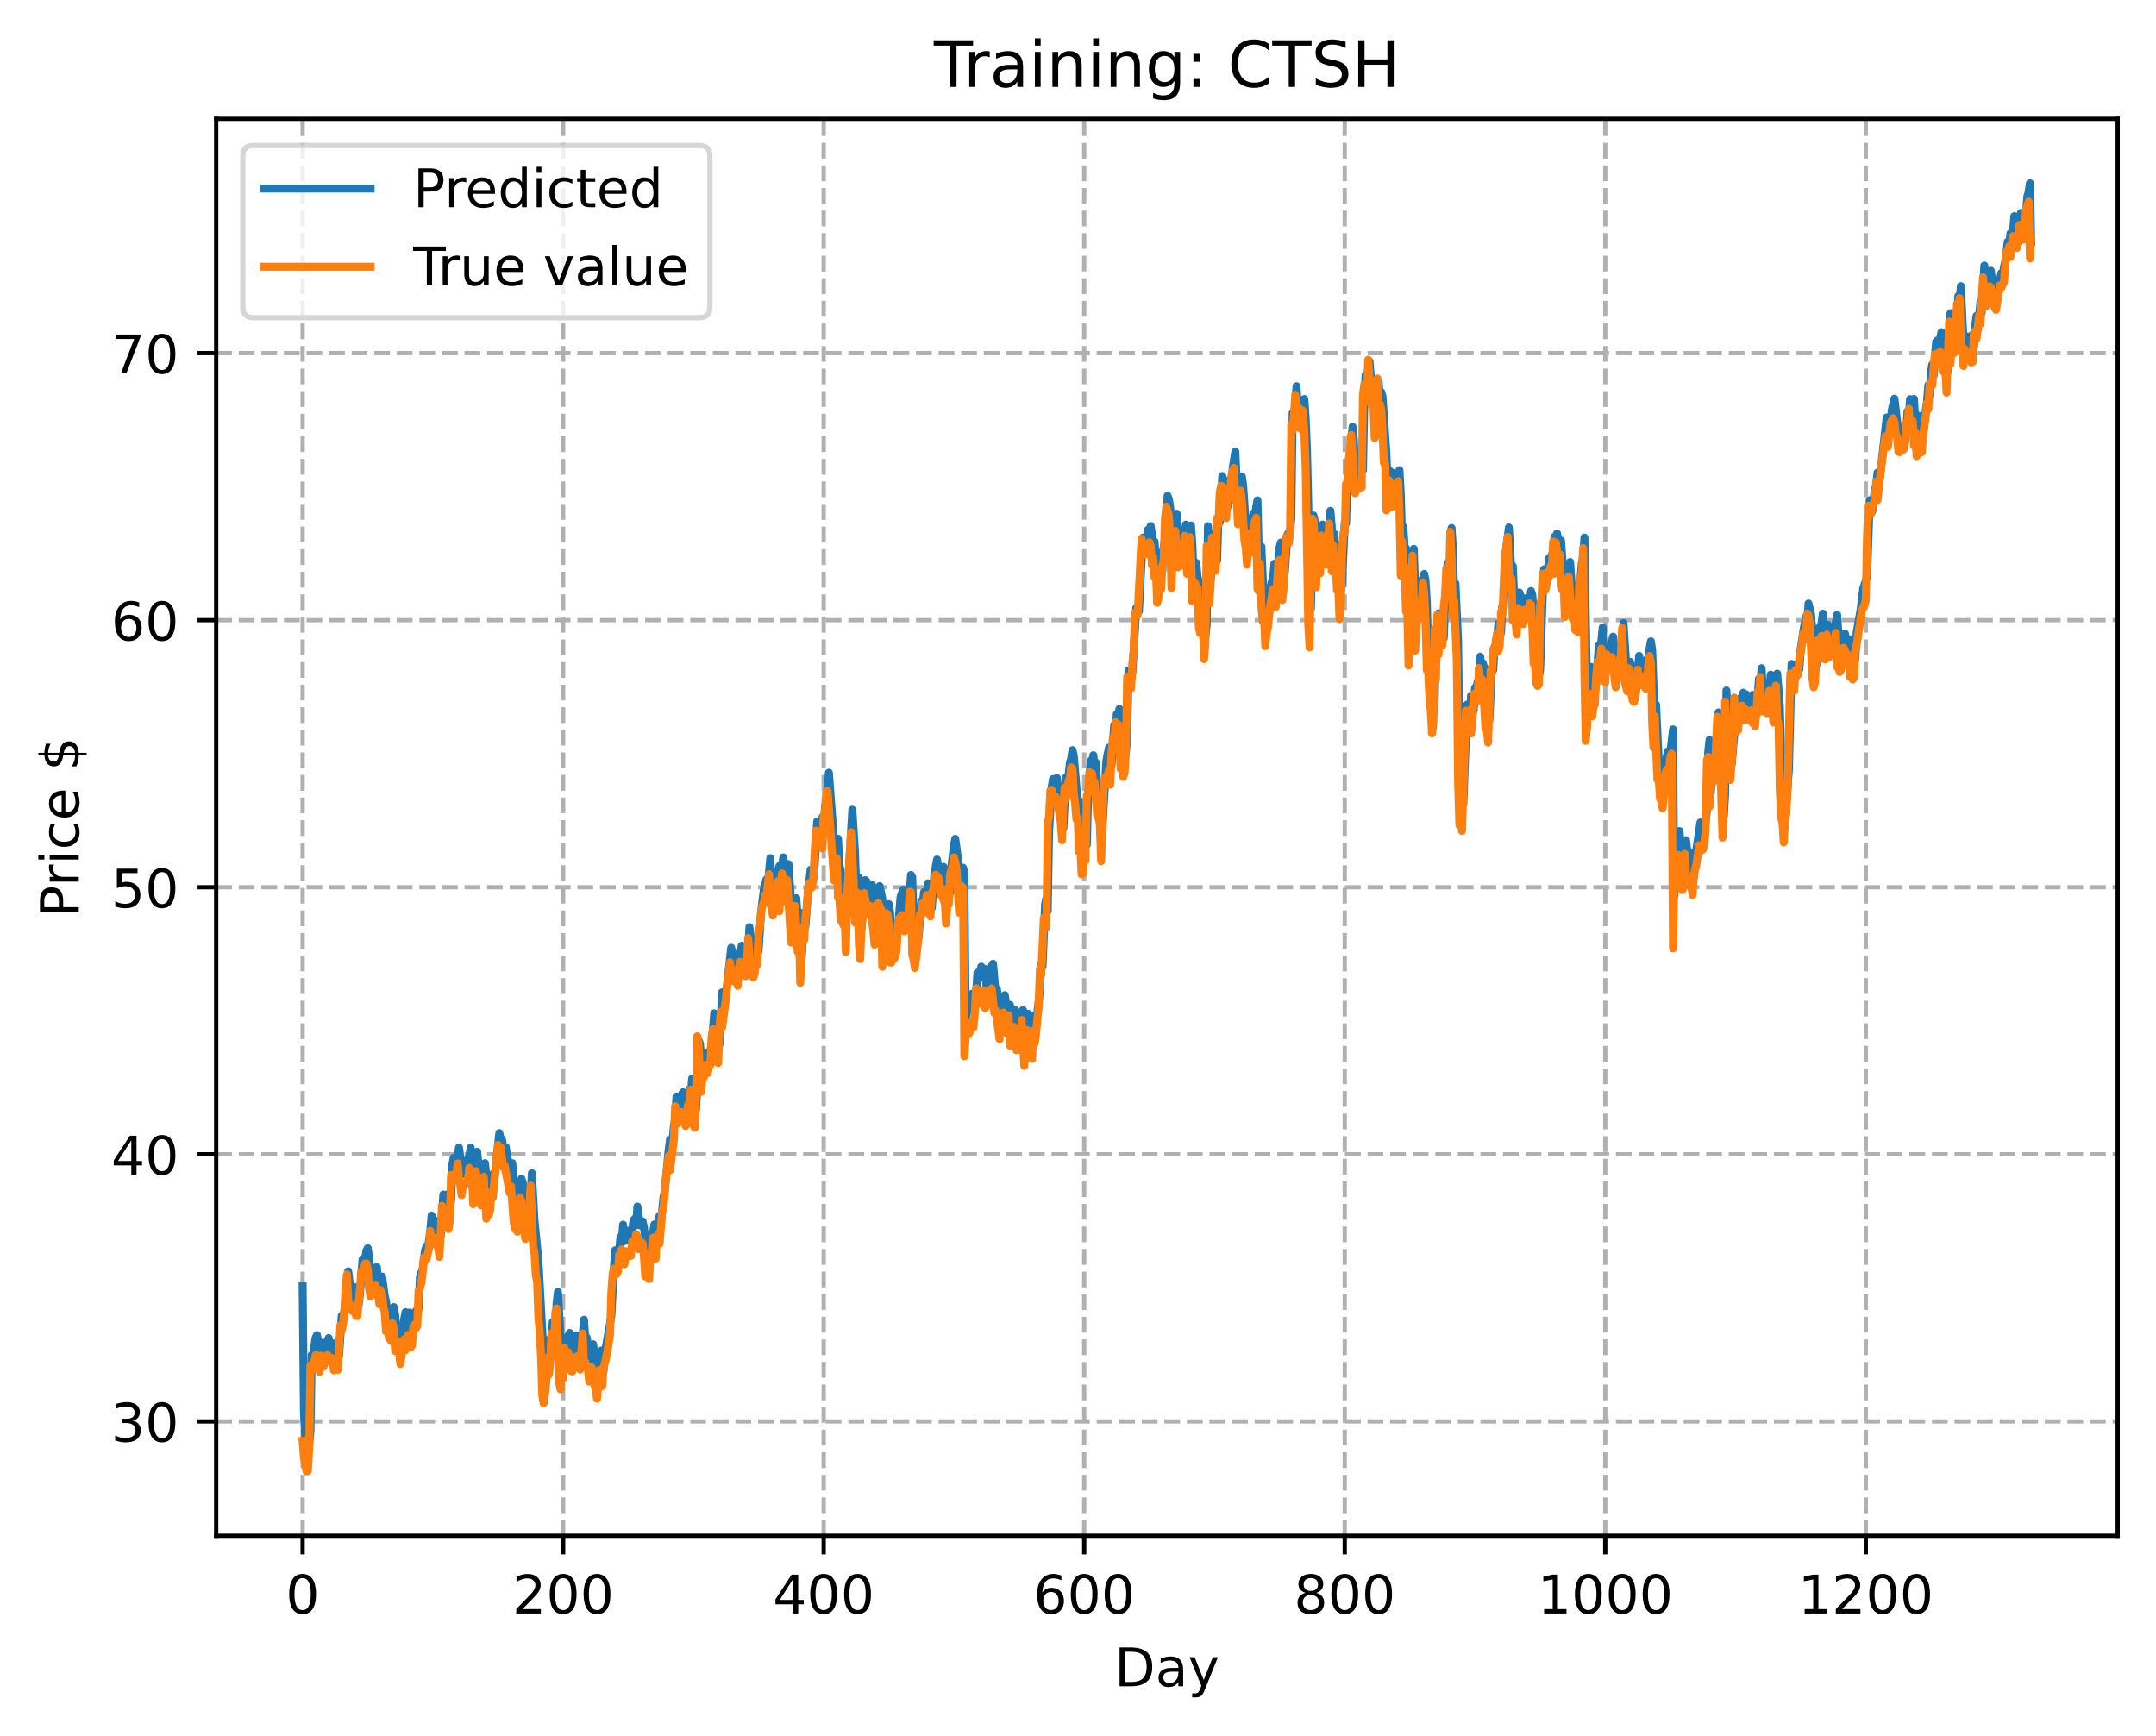 <?xml version="1.0" encoding="utf-8" standalone="no"?>
<!DOCTYPE svg PUBLIC "-//W3C//DTD SVG 1.1//EN"
  "http://www.w3.org/Graphics/SVG/1.1/DTD/svg11.dtd">
<!-- Created with matplotlib (https://matplotlib.org/) -->
<svg height="325.986pt" version="1.1" viewBox="0 0 404.923 325.986" width="404.923pt" xmlns="http://www.w3.org/2000/svg" xmlns:xlink="http://www.w3.org/1999/xlink">
 <defs>
  <style type="text/css">
*{stroke-linecap:butt;stroke-linejoin:round;}
  </style>
 </defs>
 <g id="figure_1">
  <g id="patch_1">
   <path d="M 0 325.986 
L 404.923 325.986 
L 404.923 0 
L 0 0 
z
" style="fill:#ffffff;"/>
  </g>
  <g id="axes_1">
   <g id="patch_2">
    <path d="M 40.603 288.43 
L 397.723 288.43 
L 397.723 22.318 
L 40.603 22.318 
z
" style="fill:#ffffff;"/>
   </g>
   <g id="matplotlib.axis_1">
    <g id="xtick_1">
     <g id="line2d_1">
      <path clip-path="url(#pe4146b0e4d)" d="M 56.836 288.43 
L 56.836 22.318 
" style="fill:none;stroke:#b0b0b0;stroke-dasharray:2.96,1.28;stroke-dashoffset:0;stroke-width:0.8;"/>
     </g>
     <g id="line2d_2">
      <defs>
       <path d="M 0 0 
L 0 3.5 
" id="m33b7d544eb" style="stroke:#000000;stroke-width:0.8;"/>
      </defs>
      <g>
       <use style="stroke:#000000;stroke-width:0.8;" x="56.836" xlink:href="#m33b7d544eb" y="288.43"/>
      </g>
     </g>
     <g id="text_1">
      <!-- 0 -->
      <defs>
       <path d="M 31.781 66.406 
Q 24.172 66.406 20.328 58.906 
Q 16.5 51.422 16.5 36.375 
Q 16.5 21.391 20.328 13.891 
Q 24.172 6.391 31.781 6.391 
Q 39.453 6.391 43.281 13.891 
Q 47.125 21.391 47.125 36.375 
Q 47.125 51.422 43.281 58.906 
Q 39.453 66.406 31.781 66.406 
z
M 31.781 74.219 
Q 44.047 74.219 50.516 64.516 
Q 56.984 54.828 56.984 36.375 
Q 56.984 17.969 50.516 8.266 
Q 44.047 -1.422 31.781 -1.422 
Q 19.531 -1.422 13.062 8.266 
Q 6.594 17.969 6.594 36.375 
Q 6.594 54.828 13.062 64.516 
Q 19.531 74.219 31.781 74.219 
z
" id="DejaVuSans-48"/>
      </defs>
      <g transform="translate(53.655 303.029)scale(0.1 -0.1)">
       <use xlink:href="#DejaVuSans-48"/>
      </g>
     </g>
    </g>
    <g id="xtick_2">
     <g id="line2d_3">
      <path clip-path="url(#pe4146b0e4d)" d="M 105.766 288.43 
L 105.766 22.318 
" style="fill:none;stroke:#b0b0b0;stroke-dasharray:2.96,1.28;stroke-dashoffset:0;stroke-width:0.8;"/>
     </g>
     <g id="line2d_4">
      <g>
       <use style="stroke:#000000;stroke-width:0.8;" x="105.766" xlink:href="#m33b7d544eb" y="288.43"/>
      </g>
     </g>
     <g id="text_2">
      <!-- 200 -->
      <defs>
       <path d="M 19.188 8.297 
L 53.609 8.297 
L 53.609 0 
L 7.328 0 
L 7.328 8.297 
Q 12.938 14.109 22.625 23.891 
Q 32.328 33.688 34.812 36.531 
Q 39.547 41.844 41.422 45.531 
Q 43.312 49.219 43.312 52.781 
Q 43.312 58.594 39.234 62.25 
Q 35.156 65.922 28.609 65.922 
Q 23.969 65.922 18.812 64.312 
Q 13.672 62.703 7.812 59.422 
L 7.812 69.391 
Q 13.766 71.781 18.938 73 
Q 24.125 74.219 28.422 74.219 
Q 39.75 74.219 46.484 68.547 
Q 53.219 62.891 53.219 53.422 
Q 53.219 48.922 51.531 44.891 
Q 49.859 40.875 45.406 35.406 
Q 44.188 33.984 37.641 27.219 
Q 31.109 20.453 19.188 8.297 
z
" id="DejaVuSans-50"/>
      </defs>
      <g transform="translate(96.223 303.029)scale(0.1 -0.1)">
       <use xlink:href="#DejaVuSans-50"/>
       <use x="63.623" xlink:href="#DejaVuSans-48"/>
       <use x="127.246" xlink:href="#DejaVuSans-48"/>
      </g>
     </g>
    </g>
    <g id="xtick_3">
     <g id="line2d_5">
      <path clip-path="url(#pe4146b0e4d)" d="M 154.697 288.43 
L 154.697 22.318 
" style="fill:none;stroke:#b0b0b0;stroke-dasharray:2.96,1.28;stroke-dashoffset:0;stroke-width:0.8;"/>
     </g>
     <g id="line2d_6">
      <g>
       <use style="stroke:#000000;stroke-width:0.8;" x="154.697" xlink:href="#m33b7d544eb" y="288.43"/>
      </g>
     </g>
     <g id="text_3">
      <!-- 400 -->
      <defs>
       <path d="M 37.797 64.312 
L 12.891 25.391 
L 37.797 25.391 
z
M 35.203 72.906 
L 47.609 72.906 
L 47.609 25.391 
L 58.016 25.391 
L 58.016 17.188 
L 47.609 17.188 
L 47.609 0 
L 37.797 0 
L 37.797 17.188 
L 4.891 17.188 
L 4.891 26.703 
z
" id="DejaVuSans-52"/>
      </defs>
      <g transform="translate(145.153 303.029)scale(0.1 -0.1)">
       <use xlink:href="#DejaVuSans-52"/>
       <use x="63.623" xlink:href="#DejaVuSans-48"/>
       <use x="127.246" xlink:href="#DejaVuSans-48"/>
      </g>
     </g>
    </g>
    <g id="xtick_4">
     <g id="line2d_7">
      <path clip-path="url(#pe4146b0e4d)" d="M 203.628 288.43 
L 203.628 22.318 
" style="fill:none;stroke:#b0b0b0;stroke-dasharray:2.96,1.28;stroke-dashoffset:0;stroke-width:0.8;"/>
     </g>
     <g id="line2d_8">
      <g>
       <use style="stroke:#000000;stroke-width:0.8;" x="203.628" xlink:href="#m33b7d544eb" y="288.43"/>
      </g>
     </g>
     <g id="text_4">
      <!-- 600 -->
      <defs>
       <path d="M 33.016 40.375 
Q 26.375 40.375 22.484 35.828 
Q 18.609 31.297 18.609 23.391 
Q 18.609 15.531 22.484 10.953 
Q 26.375 6.391 33.016 6.391 
Q 39.656 6.391 43.531 10.953 
Q 47.406 15.531 47.406 23.391 
Q 47.406 31.297 43.531 35.828 
Q 39.656 40.375 33.016 40.375 
z
M 52.594 71.297 
L 52.594 62.312 
Q 48.875 64.062 45.094 64.984 
Q 41.312 65.922 37.594 65.922 
Q 27.828 65.922 22.672 59.328 
Q 17.531 52.734 16.797 39.406 
Q 19.672 43.656 24.016 45.922 
Q 28.375 48.188 33.594 48.188 
Q 44.578 48.188 50.953 41.516 
Q 57.328 34.859 57.328 23.391 
Q 57.328 12.156 50.688 5.359 
Q 44.047 -1.422 33.016 -1.422 
Q 20.359 -1.422 13.672 8.266 
Q 6.984 17.969 6.984 36.375 
Q 6.984 53.656 15.188 63.938 
Q 23.391 74.219 37.203 74.219 
Q 40.922 74.219 44.703 73.484 
Q 48.484 72.75 52.594 71.297 
z
" id="DejaVuSans-54"/>
      </defs>
      <g transform="translate(194.084 303.029)scale(0.1 -0.1)">
       <use xlink:href="#DejaVuSans-54"/>
       <use x="63.623" xlink:href="#DejaVuSans-48"/>
       <use x="127.246" xlink:href="#DejaVuSans-48"/>
      </g>
     </g>
    </g>
    <g id="xtick_5">
     <g id="line2d_9">
      <path clip-path="url(#pe4146b0e4d)" d="M 252.558 288.43 
L 252.558 22.318 
" style="fill:none;stroke:#b0b0b0;stroke-dasharray:2.96,1.28;stroke-dashoffset:0;stroke-width:0.8;"/>
     </g>
     <g id="line2d_10">
      <g>
       <use style="stroke:#000000;stroke-width:0.8;" x="252.558" xlink:href="#m33b7d544eb" y="288.43"/>
      </g>
     </g>
     <g id="text_5">
      <!-- 800 -->
      <defs>
       <path d="M 31.781 34.625 
Q 24.75 34.625 20.719 30.859 
Q 16.703 27.094 16.703 20.516 
Q 16.703 13.922 20.719 10.156 
Q 24.75 6.391 31.781 6.391 
Q 38.812 6.391 42.859 10.172 
Q 46.922 13.969 46.922 20.516 
Q 46.922 27.094 42.891 30.859 
Q 38.875 34.625 31.781 34.625 
z
M 21.922 38.812 
Q 15.578 40.375 12.031 44.719 
Q 8.5 49.078 8.5 55.328 
Q 8.5 64.062 14.719 69.141 
Q 20.953 74.219 31.781 74.219 
Q 42.672 74.219 48.875 69.141 
Q 55.078 64.062 55.078 55.328 
Q 55.078 49.078 51.531 44.719 
Q 48 40.375 41.703 38.812 
Q 48.828 37.156 52.797 32.312 
Q 56.781 27.484 56.781 20.516 
Q 56.781 9.906 50.312 4.234 
Q 43.844 -1.422 31.781 -1.422 
Q 19.734 -1.422 13.25 4.234 
Q 6.781 9.906 6.781 20.516 
Q 6.781 27.484 10.781 32.312 
Q 14.797 37.156 21.922 38.812 
z
M 18.312 54.391 
Q 18.312 48.734 21.844 45.562 
Q 25.391 42.391 31.781 42.391 
Q 38.141 42.391 41.719 45.562 
Q 45.312 48.734 45.312 54.391 
Q 45.312 60.062 41.719 63.234 
Q 38.141 66.406 31.781 66.406 
Q 25.391 66.406 21.844 63.234 
Q 18.312 60.062 18.312 54.391 
z
" id="DejaVuSans-56"/>
      </defs>
      <g transform="translate(243.015 303.029)scale(0.1 -0.1)">
       <use xlink:href="#DejaVuSans-56"/>
       <use x="63.623" xlink:href="#DejaVuSans-48"/>
       <use x="127.246" xlink:href="#DejaVuSans-48"/>
      </g>
     </g>
    </g>
    <g id="xtick_6">
     <g id="line2d_11">
      <path clip-path="url(#pe4146b0e4d)" d="M 301.489 288.43 
L 301.489 22.318 
" style="fill:none;stroke:#b0b0b0;stroke-dasharray:2.96,1.28;stroke-dashoffset:0;stroke-width:0.8;"/>
     </g>
     <g id="line2d_12">
      <g>
       <use style="stroke:#000000;stroke-width:0.8;" x="301.489" xlink:href="#m33b7d544eb" y="288.43"/>
      </g>
     </g>
     <g id="text_6">
      <!-- 1000 -->
      <defs>
       <path d="M 12.406 8.297 
L 28.516 8.297 
L 28.516 63.922 
L 10.984 60.406 
L 10.984 69.391 
L 28.422 72.906 
L 38.281 72.906 
L 38.281 8.297 
L 54.391 8.297 
L 54.391 0 
L 12.406 0 
z
" id="DejaVuSans-49"/>
      </defs>
      <g transform="translate(288.764 303.029)scale(0.1 -0.1)">
       <use xlink:href="#DejaVuSans-49"/>
       <use x="63.623" xlink:href="#DejaVuSans-48"/>
       <use x="127.246" xlink:href="#DejaVuSans-48"/>
       <use x="190.869" xlink:href="#DejaVuSans-48"/>
      </g>
     </g>
    </g>
    <g id="xtick_7">
     <g id="line2d_13">
      <path clip-path="url(#pe4146b0e4d)" d="M 350.419 288.43 
L 350.419 22.318 
" style="fill:none;stroke:#b0b0b0;stroke-dasharray:2.96,1.28;stroke-dashoffset:0;stroke-width:0.8;"/>
     </g>
     <g id="line2d_14">
      <g>
       <use style="stroke:#000000;stroke-width:0.8;" x="350.419" xlink:href="#m33b7d544eb" y="288.43"/>
      </g>
     </g>
     <g id="text_7">
      <!-- 1200 -->
      <g transform="translate(337.694 303.029)scale(0.1 -0.1)">
       <use xlink:href="#DejaVuSans-49"/>
       <use x="63.623" xlink:href="#DejaVuSans-50"/>
       <use x="127.246" xlink:href="#DejaVuSans-48"/>
       <use x="190.869" xlink:href="#DejaVuSans-48"/>
      </g>
     </g>
    </g>
    <g id="text_8">
     <!-- Day -->
     <defs>
      <path d="M 19.672 64.797 
L 19.672 8.109 
L 31.594 8.109 
Q 46.688 8.109 53.688 14.938 
Q 60.688 21.781 60.688 36.531 
Q 60.688 51.172 53.688 57.984 
Q 46.688 64.797 31.594 64.797 
z
M 9.812 72.906 
L 30.078 72.906 
Q 51.266 72.906 61.172 64.094 
Q 71.094 55.281 71.094 36.531 
Q 71.094 17.672 61.125 8.828 
Q 51.172 0 30.078 0 
L 9.812 0 
z
" id="DejaVuSans-68"/>
      <path d="M 34.281 27.484 
Q 23.391 27.484 19.188 25 
Q 14.984 22.516 14.984 16.5 
Q 14.984 11.719 18.141 8.906 
Q 21.297 6.109 26.703 6.109 
Q 34.188 6.109 38.703 11.406 
Q 43.219 16.703 43.219 25.484 
L 43.219 27.484 
z
M 52.203 31.203 
L 52.203 0 
L 43.219 0 
L 43.219 8.297 
Q 40.141 3.328 35.547 0.953 
Q 30.953 -1.422 24.312 -1.422 
Q 15.922 -1.422 10.953 3.297 
Q 6 8.016 6 15.922 
Q 6 25.141 12.172 29.828 
Q 18.359 34.516 30.609 34.516 
L 43.219 34.516 
L 43.219 35.406 
Q 43.219 41.609 39.141 45 
Q 35.062 48.391 27.688 48.391 
Q 23 48.391 18.547 47.266 
Q 14.109 46.141 10.016 43.891 
L 10.016 52.203 
Q 14.938 54.109 19.578 55.047 
Q 24.219 56 28.609 56 
Q 40.484 56 46.344 49.844 
Q 52.203 43.703 52.203 31.203 
z
" id="DejaVuSans-97"/>
      <path d="M 32.172 -5.078 
Q 28.375 -14.844 24.75 -17.812 
Q 21.141 -20.797 15.094 -20.797 
L 7.906 -20.797 
L 7.906 -13.281 
L 13.188 -13.281 
Q 16.891 -13.281 18.938 -11.516 
Q 21 -9.766 23.484 -3.219 
L 25.094 0.875 
L 2.984 54.688 
L 12.5 54.688 
L 29.594 11.922 
L 46.688 54.688 
L 56.203 54.688 
z
" id="DejaVuSans-121"/>
     </defs>
     <g transform="translate(209.29 316.707)scale(0.1 -0.1)">
      <use xlink:href="#DejaVuSans-68"/>
      <use x="77.002" xlink:href="#DejaVuSans-97"/>
      <use x="138.281" xlink:href="#DejaVuSans-121"/>
     </g>
    </g>
   </g>
   <g id="matplotlib.axis_2">
    <g id="ytick_1">
     <g id="line2d_15">
      <path clip-path="url(#pe4146b0e4d)" d="M 40.603 266.955 
L 397.723 266.955 
" style="fill:none;stroke:#b0b0b0;stroke-dasharray:2.96,1.28;stroke-dashoffset:0;stroke-width:0.8;"/>
     </g>
     <g id="line2d_16">
      <defs>
       <path d="M 0 0 
L -3.5 0 
" id="mf8dfcbd2b3" style="stroke:#000000;stroke-width:0.8;"/>
      </defs>
      <g>
       <use style="stroke:#000000;stroke-width:0.8;" x="40.603" xlink:href="#mf8dfcbd2b3" y="266.955"/>
      </g>
     </g>
     <g id="text_9">
      <!-- 30 -->
      <defs>
       <path d="M 40.578 39.312 
Q 47.656 37.797 51.625 33 
Q 55.609 28.219 55.609 21.188 
Q 55.609 10.406 48.188 4.484 
Q 40.766 -1.422 27.094 -1.422 
Q 22.516 -1.422 17.656 -0.516 
Q 12.797 0.391 7.625 2.203 
L 7.625 11.719 
Q 11.719 9.328 16.594 8.109 
Q 21.484 6.891 26.812 6.891 
Q 36.078 6.891 40.938 10.547 
Q 45.797 14.203 45.797 21.188 
Q 45.797 27.641 41.281 31.266 
Q 36.766 34.906 28.719 34.906 
L 20.219 34.906 
L 20.219 43.016 
L 29.109 43.016 
Q 36.375 43.016 40.234 45.922 
Q 44.094 48.828 44.094 54.297 
Q 44.094 59.906 40.109 62.906 
Q 36.141 65.922 28.719 65.922 
Q 24.656 65.922 20.016 65.031 
Q 15.375 64.156 9.812 62.312 
L 9.812 71.094 
Q 15.438 72.656 20.344 73.438 
Q 25.25 74.219 29.594 74.219 
Q 40.828 74.219 47.359 69.109 
Q 53.906 64.016 53.906 55.328 
Q 53.906 49.266 50.438 45.094 
Q 46.969 40.922 40.578 39.312 
z
" id="DejaVuSans-51"/>
      </defs>
      <g transform="translate(20.878 270.754)scale(0.1 -0.1)">
       <use xlink:href="#DejaVuSans-51"/>
       <use x="63.623" xlink:href="#DejaVuSans-48"/>
      </g>
     </g>
    </g>
    <g id="ytick_2">
     <g id="line2d_17">
      <path clip-path="url(#pe4146b0e4d)" d="M 40.603 216.796 
L 397.723 216.796 
" style="fill:none;stroke:#b0b0b0;stroke-dasharray:2.96,1.28;stroke-dashoffset:0;stroke-width:0.8;"/>
     </g>
     <g id="line2d_18">
      <g>
       <use style="stroke:#000000;stroke-width:0.8;" x="40.603" xlink:href="#mf8dfcbd2b3" y="216.796"/>
      </g>
     </g>
     <g id="text_10">
      <!-- 40 -->
      <g transform="translate(20.878 220.596)scale(0.1 -0.1)">
       <use xlink:href="#DejaVuSans-52"/>
       <use x="63.623" xlink:href="#DejaVuSans-48"/>
      </g>
     </g>
    </g>
    <g id="ytick_3">
     <g id="line2d_19">
      <path clip-path="url(#pe4146b0e4d)" d="M 40.603 166.638 
L 397.723 166.638 
" style="fill:none;stroke:#b0b0b0;stroke-dasharray:2.96,1.28;stroke-dashoffset:0;stroke-width:0.8;"/>
     </g>
     <g id="line2d_20">
      <g>
       <use style="stroke:#000000;stroke-width:0.8;" x="40.603" xlink:href="#mf8dfcbd2b3" y="166.638"/>
      </g>
     </g>
     <g id="text_11">
      <!-- 50 -->
      <defs>
       <path d="M 10.797 72.906 
L 49.516 72.906 
L 49.516 64.594 
L 19.828 64.594 
L 19.828 46.734 
Q 21.969 47.469 24.109 47.828 
Q 26.266 48.188 28.422 48.188 
Q 40.625 48.188 47.75 41.5 
Q 54.891 34.812 54.891 23.391 
Q 54.891 11.625 47.562 5.094 
Q 40.234 -1.422 26.906 -1.422 
Q 22.312 -1.422 17.547 -0.641 
Q 12.797 0.141 7.719 1.703 
L 7.719 11.625 
Q 12.109 9.234 16.797 8.062 
Q 21.484 6.891 26.703 6.891 
Q 35.156 6.891 40.078 11.328 
Q 45.016 15.766 45.016 23.391 
Q 45.016 31 40.078 35.438 
Q 35.156 39.891 26.703 39.891 
Q 22.75 39.891 18.812 39.016 
Q 14.891 38.141 10.797 36.281 
z
" id="DejaVuSans-53"/>
      </defs>
      <g transform="translate(20.878 170.437)scale(0.1 -0.1)">
       <use xlink:href="#DejaVuSans-53"/>
       <use x="63.623" xlink:href="#DejaVuSans-48"/>
      </g>
     </g>
    </g>
    <g id="ytick_4">
     <g id="line2d_21">
      <path clip-path="url(#pe4146b0e4d)" d="M 40.603 116.48 
L 397.723 116.48 
" style="fill:none;stroke:#b0b0b0;stroke-dasharray:2.96,1.28;stroke-dashoffset:0;stroke-width:0.8;"/>
     </g>
     <g id="line2d_22">
      <g>
       <use style="stroke:#000000;stroke-width:0.8;" x="40.603" xlink:href="#mf8dfcbd2b3" y="116.48"/>
      </g>
     </g>
     <g id="text_12">
      <!-- 60 -->
      <g transform="translate(20.878 120.279)scale(0.1 -0.1)">
       <use xlink:href="#DejaVuSans-54"/>
       <use x="63.623" xlink:href="#DejaVuSans-48"/>
      </g>
     </g>
    </g>
    <g id="ytick_5">
     <g id="line2d_23">
      <path clip-path="url(#pe4146b0e4d)" d="M 40.603 66.322 
L 397.723 66.322 
" style="fill:none;stroke:#b0b0b0;stroke-dasharray:2.96,1.28;stroke-dashoffset:0;stroke-width:0.8;"/>
     </g>
     <g id="line2d_24">
      <g>
       <use style="stroke:#000000;stroke-width:0.8;" x="40.603" xlink:href="#mf8dfcbd2b3" y="66.322"/>
      </g>
     </g>
     <g id="text_13">
      <!-- 70 -->
      <defs>
       <path d="M 8.203 72.906 
L 55.078 72.906 
L 55.078 68.703 
L 28.609 0 
L 18.312 0 
L 43.219 64.594 
L 8.203 64.594 
z
" id="DejaVuSans-55"/>
      </defs>
      <g transform="translate(20.878 70.121)scale(0.1 -0.1)">
       <use xlink:href="#DejaVuSans-55"/>
       <use x="63.623" xlink:href="#DejaVuSans-48"/>
      </g>
     </g>
    </g>
    <g id="text_14">
     <!-- Price $ -->
     <defs>
      <path d="M 19.672 64.797 
L 19.672 37.406 
L 32.078 37.406 
Q 38.969 37.406 42.719 40.969 
Q 46.484 44.531 46.484 51.125 
Q 46.484 57.672 42.719 61.234 
Q 38.969 64.797 32.078 64.797 
z
M 9.812 72.906 
L 32.078 72.906 
Q 44.344 72.906 50.609 67.359 
Q 56.891 61.812 56.891 51.125 
Q 56.891 40.328 50.609 34.812 
Q 44.344 29.297 32.078 29.297 
L 19.672 29.297 
L 19.672 0 
L 9.812 0 
z
" id="DejaVuSans-80"/>
      <path d="M 41.109 46.297 
Q 39.594 47.172 37.812 47.578 
Q 36.031 48 33.891 48 
Q 26.266 48 22.188 43.047 
Q 18.109 38.094 18.109 28.812 
L 18.109 0 
L 9.078 0 
L 9.078 54.688 
L 18.109 54.688 
L 18.109 46.188 
Q 20.953 51.172 25.484 53.578 
Q 30.031 56 36.531 56 
Q 37.453 56 38.578 55.875 
Q 39.703 55.766 41.062 55.516 
z
" id="DejaVuSans-114"/>
      <path d="M 9.422 54.688 
L 18.406 54.688 
L 18.406 0 
L 9.422 0 
z
M 9.422 75.984 
L 18.406 75.984 
L 18.406 64.594 
L 9.422 64.594 
z
" id="DejaVuSans-105"/>
      <path d="M 48.781 52.594 
L 48.781 44.188 
Q 44.969 46.297 41.141 47.344 
Q 37.312 48.391 33.406 48.391 
Q 24.656 48.391 19.812 42.844 
Q 14.984 37.312 14.984 27.297 
Q 14.984 17.281 19.812 11.734 
Q 24.656 6.203 33.406 6.203 
Q 37.312 6.203 41.141 7.25 
Q 44.969 8.297 48.781 10.406 
L 48.781 2.094 
Q 45.016 0.344 40.984 -0.531 
Q 36.969 -1.422 32.422 -1.422 
Q 20.062 -1.422 12.781 6.344 
Q 5.516 14.109 5.516 27.297 
Q 5.516 40.672 12.859 48.328 
Q 20.219 56 33.016 56 
Q 37.156 56 41.109 55.141 
Q 45.062 54.297 48.781 52.594 
z
" id="DejaVuSans-99"/>
      <path d="M 56.203 29.594 
L 56.203 25.203 
L 14.891 25.203 
Q 15.484 15.922 20.484 11.062 
Q 25.484 6.203 34.422 6.203 
Q 39.594 6.203 44.453 7.469 
Q 49.312 8.734 54.109 11.281 
L 54.109 2.781 
Q 49.266 0.734 44.188 -0.344 
Q 39.109 -1.422 33.891 -1.422 
Q 20.797 -1.422 13.156 6.188 
Q 5.516 13.812 5.516 26.812 
Q 5.516 40.234 12.766 48.109 
Q 20.016 56 32.328 56 
Q 43.359 56 49.781 48.891 
Q 56.203 41.797 56.203 29.594 
z
M 47.219 32.234 
Q 47.125 39.594 43.094 43.984 
Q 39.062 48.391 32.422 48.391 
Q 24.906 48.391 20.391 44.141 
Q 15.875 39.891 15.188 32.172 
z
" id="DejaVuSans-101"/>
      <path id="DejaVuSans-32"/>
      <path d="M 33.797 -14.703 
L 28.906 -14.703 
L 28.859 0 
Q 23.734 0.094 18.609 1.188 
Q 13.484 2.297 8.297 4.5 
L 8.297 13.281 
Q 13.281 10.156 18.375 8.562 
Q 23.484 6.984 28.906 6.938 
L 28.906 29.203 
Q 18.109 30.953 13.203 35.156 
Q 8.297 39.359 8.297 46.688 
Q 8.297 54.641 13.625 59.219 
Q 18.953 63.812 28.906 64.5 
L 28.906 75.984 
L 33.797 75.984 
L 33.797 64.656 
Q 38.328 64.453 42.578 63.688 
Q 46.828 62.938 50.875 61.625 
L 50.875 53.078 
Q 46.828 55.125 42.547 56.25 
Q 38.281 57.375 33.797 57.562 
L 33.797 36.719 
Q 44.875 35.016 50.094 30.609 
Q 55.328 26.219 55.328 18.609 
Q 55.328 10.359 49.781 5.594 
Q 44.234 0.828 33.797 0.094 
z
M 28.906 37.594 
L 28.906 57.625 
Q 23.25 56.984 20.266 54.391 
Q 17.281 51.812 17.281 47.516 
Q 17.281 43.312 20.031 40.969 
Q 22.797 38.625 28.906 37.594 
z
M 33.797 28.219 
L 33.797 7.078 
Q 39.984 7.906 43.141 10.594 
Q 46.297 13.281 46.297 17.672 
Q 46.297 21.969 43.281 24.5 
Q 40.281 27.047 33.797 28.219 
z
" id="DejaVuSans-36"/>
     </defs>
     <g transform="translate(14.798 172.342)rotate(-90)scale(0.1 -0.1)">
      <use xlink:href="#DejaVuSans-80"/>
      <use x="58.553" xlink:href="#DejaVuSans-114"/>
      <use x="99.666" xlink:href="#DejaVuSans-105"/>
      <use x="127.449" xlink:href="#DejaVuSans-99"/>
      <use x="182.43" xlink:href="#DejaVuSans-101"/>
      <use x="243.953" xlink:href="#DejaVuSans-32"/>
      <use x="275.74" xlink:href="#DejaVuSans-36"/>
     </g>
    </g>
   </g>
   <g id="line2d_25">
    <path clip-path="url(#pe4146b0e4d)" d="M 56.836 241.577 
L 57.081 265.339 
L 57.57 274.643 
L 57.814 273.861 
L 58.304 268.765 
L 58.548 254.467 
L 58.793 254.342 
L 59.282 251.252 
L 59.527 250.742 
L 60.261 254.797 
L 60.506 252.21 
L 60.75 252.734 
L 60.995 254.28 
L 61.24 252.386 
L 61.729 251.309 
L 61.974 252.543 
L 62.463 254.035 
L 62.708 252.325 
L 62.952 254.095 
L 63.197 252.432 
L 63.686 254.538 
L 64.175 247.14 
L 64.42 247.477 
L 64.665 246.271 
L 64.909 244.389 
L 65.399 238.772 
L 65.888 242.794 
L 66.133 242.999 
L 66.377 244.04 
L 66.622 241.759 
L 67.111 244.807 
L 67.356 245.036 
L 67.601 243.063 
L 68.09 236.553 
L 68.335 237.749 
L 68.824 234.874 
L 69.069 234.437 
L 69.313 236.139 
L 69.802 240.536 
L 70.047 238.458 
L 70.292 240.644 
L 70.536 238.438 
L 70.781 237.971 
L 71.026 241.174 
L 71.515 243.104 
L 71.76 239.751 
L 72.249 243.407 
L 72.494 244.352 
L 72.738 247.05 
L 72.983 247.848 
L 73.228 245.727 
L 73.717 249.288 
L 73.962 245.484 
L 74.206 246.885 
L 74.451 249.72 
L 74.696 249.108 
L 74.94 249.768 
L 75.185 251.484 
L 75.429 251.744 
L 75.919 247.659 
L 76.163 246.438 
L 76.408 249.526 
L 76.897 246.526 
L 77.387 249.312 
L 77.631 248.591 
L 77.876 246.72 
L 78.121 246.222 
L 78.365 247.006 
L 78.61 245.787 
L 78.855 240.001 
L 79.099 239.067 
L 79.344 238.627 
L 79.833 234.874 
L 80.078 234.112 
L 80.323 234.71 
L 80.812 231.182 
L 81.056 228.31 
L 81.546 229.874 
L 81.79 229.267 
L 82.28 231.406 
L 82.524 231.512 
L 82.769 232.118 
L 83.258 224.356 
L 83.748 225.339 
L 83.992 224.323 
L 84.237 226.467 
L 84.482 226.947 
L 84.726 225.424 
L 84.971 218.595 
L 85.216 217.438 
L 85.46 218.911 
L 85.705 219.365 
L 86.194 215.526 
L 86.684 218.847 
L 86.928 220.504 
L 87.173 218.996 
L 87.417 218.286 
L 87.662 218.328 
L 88.151 217.125 
L 88.396 215.538 
L 88.641 217.813 
L 88.885 216.649 
L 89.13 221.149 
L 89.619 216.325 
L 90.109 221.021 
L 90.598 223.457 
L 91.087 218.455 
L 91.332 220.703 
L 91.577 224.457 
L 91.821 222.478 
L 92.066 223.995 
L 92.311 223 
L 92.555 220.522 
L 92.8 221.852 
L 93.778 212.811 
L 94.023 213.975 
L 94.268 213.941 
L 94.512 215.531 
L 94.757 216.354 
L 95.002 215.454 
L 95.246 217.267 
L 95.491 218.093 
L 95.98 221.259 
L 96.225 218.46 
L 96.714 225.186 
L 96.959 227.113 
L 97.204 225.968 
L 97.448 227.906 
L 97.693 223.363 
L 97.938 221.391 
L 98.182 222.152 
L 98.916 230.538 
L 99.161 227.777 
L 99.405 228.358 
L 99.895 220.344 
L 100.384 229.257 
L 101.118 236.739 
L 102.097 254.694 
L 102.341 256.966 
L 102.586 256.502 
L 102.831 254.746 
L 103.075 251.61 
L 103.32 253.776 
L 103.565 251.947 
L 103.809 248.281 
L 104.299 250.904 
L 104.543 244.706 
L 104.788 242.641 
L 105.522 255.847 
L 105.766 252.694 
L 106.011 254.508 
L 106.256 251.195 
L 106.5 252.226 
L 106.745 250.849 
L 106.99 250.343 
L 107.479 254.497 
L 107.724 254.682 
L 108.213 250.794 
L 108.458 252 
L 108.702 251.198 
L 108.947 252.965 
L 109.192 253.729 
L 109.681 247.867 
L 109.926 251.439 
L 110.17 251.163 
L 110.904 255.402 
L 111.149 253.38 
L 111.393 252.469 
L 112.372 259.805 
L 112.861 253.671 
L 113.351 257.525 
L 113.595 254.155 
L 114.819 247.148 
L 115.308 237.931 
L 115.553 234.82 
L 115.797 236.495 
L 116.042 235.018 
L 116.287 234.76 
L 116.531 232.345 
L 116.776 233.377 
L 117.02 230.015 
L 117.265 232.123 
L 117.51 233.046 
L 117.754 231.633 
L 117.999 231.17 
L 118.244 232.709 
L 118.488 232.963 
L 118.978 229.171 
L 119.222 228.892 
L 119.467 230.12 
L 119.712 226.606 
L 120.201 230.148 
L 120.446 229.374 
L 120.69 229.404 
L 120.935 230.554 
L 121.18 232.38 
L 121.424 235.393 
L 121.669 234.673 
L 121.914 236.168 
L 122.158 236.868 
L 122.648 231.712 
L 122.892 229.974 
L 123.137 230.906 
L 123.381 232.761 
L 123.626 229.671 
L 123.871 228.333 
L 124.115 230.011 
L 124.605 224.868 
L 124.849 223.692 
L 125.583 215.985 
L 125.828 214.068 
L 126.073 216.03 
L 126.317 214.185 
L 126.562 211.431 
L 126.807 210.196 
L 127.051 205.934 
L 127.541 207.527 
L 128.03 205.592 
L 128.275 205.149 
L 128.764 207.802 
L 129.008 209.946 
L 129.498 204.593 
L 129.742 205.671 
L 129.987 202.556 
L 130.232 204.288 
L 130.721 208.429 
L 130.966 204.245 
L 131.21 195.434 
L 131.455 195.994 
L 131.944 201.67 
L 132.189 199.317 
L 132.434 200.553 
L 132.678 197.7 
L 132.923 197.847 
L 133.168 199.85 
L 133.412 197.33 
L 133.657 196.069 
L 134.146 190.314 
L 134.636 195.959 
L 134.88 194.093 
L 135.125 196.185 
L 135.614 186.381 
L 135.859 188.66 
L 136.348 186.764 
L 137.327 178.006 
L 138.061 181.443 
L 138.305 179.21 
L 138.55 179.622 
L 138.795 181.774 
L 139.284 177.623 
L 139.773 180.437 
L 140.018 178.576 
L 140.263 180.382 
L 140.507 178.746 
L 140.752 174.129 
L 141.486 179.788 
L 141.73 180.952 
L 142.22 177.404 
L 142.464 178.595 
L 142.954 171.148 
L 143.443 167.181 
L 143.932 165.199 
L 144.177 166.466 
L 144.666 161.177 
L 144.911 165.34 
L 145.4 168.675 
L 145.89 163.8 
L 146.134 165.146 
L 146.379 162.643 
L 146.624 166.846 
L 146.868 162.672 
L 147.113 161.03 
L 147.602 165.26 
L 147.847 166.057 
L 148.091 162.306 
L 148.825 173.292 
L 149.07 171.379 
L 149.315 173.447 
L 149.559 168.705 
L 149.804 172.473 
L 150.049 174.49 
L 150.293 171.439 
L 150.538 180.292 
L 151.027 172.552 
L 151.272 173.914 
L 151.761 167.325 
L 152.251 163.333 
L 152.74 165.035 
L 152.984 162.958 
L 153.474 154.268 
L 153.718 156.064 
L 153.963 154.167 
L 154.208 156.081 
L 154.452 153.479 
L 154.697 156.669 
L 154.942 151.567 
L 155.186 150.535 
L 155.676 145.123 
L 156.899 161.501 
L 157.144 158.528 
L 157.388 157.527 
L 157.633 162.286 
L 157.878 163.59 
L 158.122 166.184 
L 158.367 165.83 
L 158.612 168.569 
L 158.856 166.942 
L 159.101 171.807 
L 159.59 160.719 
L 160.079 152.077 
L 160.569 159.909 
L 160.813 166.699 
L 161.058 166.481 
L 161.303 164.818 
L 161.792 174.388 
L 162.526 165.306 
L 162.771 165.595 
L 163.015 167.879 
L 163.26 166.932 
L 163.505 168.61 
L 163.749 166.091 
L 164.483 173.311 
L 164.728 173.248 
L 165.217 166.425 
L 165.706 168.797 
L 165.951 178.132 
L 166.196 174.673 
L 166.44 175.342 
L 166.685 170.08 
L 166.93 169.814 
L 167.174 171.433 
L 167.419 176.333 
L 167.664 176.516 
L 167.908 175.242 
L 168.153 177.215 
L 168.642 174.592 
L 169.132 168.46 
L 169.621 167.102 
L 170.11 171.754 
L 170.355 170.406 
L 170.6 169.963 
L 170.844 168.032 
L 171.089 164.323 
L 171.333 164.767 
L 171.578 173.183 
L 172.067 179.003 
L 172.557 175.658 
L 173.046 169.251 
L 173.291 169.906 
L 173.535 167.565 
L 173.78 167.946 
L 174.025 168.574 
L 174.269 165.902 
L 175.003 170.536 
L 175.493 164.213 
L 175.982 161.42 
L 176.227 163.06 
L 176.471 163.18 
L 176.716 165.167 
L 176.96 165.219 
L 177.205 162.809 
L 177.45 165.546 
L 177.694 166.435 
L 177.939 169.532 
L 178.184 166.583 
L 178.428 167.631 
L 178.673 162.963 
L 179.162 158.705 
L 179.407 157.545 
L 180.141 162.864 
L 180.386 167.011 
L 180.63 166.149 
L 180.875 162.974 
L 181.12 163.901 
L 181.364 191.385 
L 181.854 189.265 
L 182.098 188.05 
L 182.343 188.221 
L 182.588 186.629 
L 183.077 188.907 
L 183.321 186.911 
L 183.566 182.697 
L 183.811 183.316 
L 184.3 181.554 
L 184.545 183.615 
L 184.789 183.016 
L 185.034 181.988 
L 185.279 185.461 
L 186.257 181.478 
L 186.502 181.001 
L 186.991 186.41 
L 187.236 185.805 
L 187.97 190.616 
L 188.215 188.656 
L 188.459 189.571 
L 188.704 186.905 
L 188.948 188.354 
L 189.193 190.692 
L 189.438 191.382 
L 189.682 188.732 
L 189.927 191.567 
L 190.172 189.896 
L 190.416 192.145 
L 190.661 189.684 
L 190.906 191.254 
L 191.15 193.809 
L 191.395 191.388 
L 191.64 192.349 
L 191.884 194.222 
L 192.129 189.684 
L 192.618 195.558 
L 192.863 193.671 
L 193.108 190.396 
L 193.597 194.386 
L 193.842 191.636 
L 194.086 194.204 
L 194.331 190.692 
L 194.575 192.311 
L 195.309 186.088 
L 195.554 181.065 
L 195.799 181.519 
L 196.288 169.815 
L 196.533 168.68 
L 196.777 171.107 
L 197.022 156.378 
L 197.511 147.942 
L 197.756 146.32 
L 198.001 149.135 
L 198.49 146.115 
L 199.713 155.461 
L 200.203 146.037 
L 200.447 147.831 
L 200.936 143.274 
L 201.181 142.448 
L 201.426 140.885 
L 201.67 141.977 
L 202.404 150.741 
L 202.649 150.411 
L 202.894 154.873 
L 203.138 153.857 
L 203.383 159.25 
L 203.628 159.331 
L 203.872 156.459 
L 204.117 158.696 
L 204.362 149.456 
L 204.851 142.904 
L 205.096 143.293 
L 205.34 141.844 
L 205.585 144.016 
L 205.83 143.234 
L 206.074 147.361 
L 206.319 149.336 
L 206.563 148.742 
L 206.808 149.475 
L 207.053 155.458 
L 207.787 142.897 
L 208.276 140.413 
L 208.521 140.865 
L 208.765 143.731 
L 209.255 136.175 
L 209.499 137.808 
L 209.744 134.101 
L 209.989 134.524 
L 210.233 133.152 
L 210.723 140.307 
L 210.967 137.424 
L 211.212 141.742 
L 211.457 141.217 
L 211.701 138.512 
L 211.946 125.891 
L 212.435 127.643 
L 212.68 126.121 
L 213.414 114.151 
L 213.658 114.736 
L 213.903 114.803 
L 214.637 100.982 
L 214.882 103.091 
L 215.371 100.804 
L 215.616 99.481 
L 215.86 101.151 
L 216.105 98.791 
L 216.35 100.339 
L 216.594 103.299 
L 216.839 101.705 
L 217.084 105.027 
L 217.328 103.781 
L 217.573 109.045 
L 217.818 108.863 
L 218.062 104.877 
L 218.307 107.129 
L 218.551 102.779 
L 218.796 101.609 
L 219.285 93.114 
L 219.53 93.799 
L 219.775 95.305 
L 220.019 98.706 
L 220.264 105.279 
L 220.998 96.495 
L 221.487 103.572 
L 221.732 101.034 
L 222.221 103.867 
L 222.711 98.532 
L 222.955 100.506 
L 223.2 104.023 
L 223.689 98.69 
L 223.934 102.254 
L 224.179 108.485 
L 224.423 106.642 
L 224.668 105.724 
L 224.912 108.29 
L 225.157 109.32 
L 225.402 114.008 
L 225.646 115.855 
L 225.891 112.228 
L 226.136 114.705 
L 226.38 119.556 
L 226.625 117.409 
L 226.87 98.818 
L 227.359 109.046 
L 227.604 106.791 
L 227.848 100.215 
L 228.093 101.611 
L 228.338 104.074 
L 228.582 105.283 
L 228.827 97.433 
L 229.072 98.144 
L 229.561 89.411 
L 230.05 91.319 
L 230.295 91.766 
L 230.539 95.225 
L 230.784 91.742 
L 231.029 90.078 
L 231.273 91.625 
L 231.518 87.884 
L 232.007 84.825 
L 232.252 90.129 
L 232.497 90.174 
L 232.741 94.115 
L 232.986 94.13 
L 233.231 89.466 
L 233.475 91.134 
L 234.209 102.129 
L 234.454 103.646 
L 234.699 98.521 
L 234.943 101.003 
L 235.188 97.741 
L 235.433 96.403 
L 235.677 98.572 
L 235.922 95.256 
L 236.167 93.977 
L 236.411 103.749 
L 236.656 106.781 
L 236.9 102.673 
L 237.39 113.75 
L 237.634 112.574 
L 237.879 117.003 
L 238.613 110.468 
L 238.858 109.236 
L 239.102 108.666 
L 239.347 105.88 
L 239.836 111.035 
L 240.081 105.157 
L 240.326 102.76 
L 240.57 101.894 
L 240.815 104.603 
L 241.06 109.263 
L 241.304 107.534 
L 241.794 100.45 
L 242.038 100.046 
L 242.283 100.476 
L 242.527 97.188 
L 242.772 77.555 
L 243.017 78.779 
L 243.506 72.538 
L 243.751 76.599 
L 243.995 78.437 
L 244.24 75.526 
L 244.485 78.371 
L 244.974 74.943 
L 245.219 78.625 
L 245.463 84.456 
L 245.708 94.824 
L 245.953 111.165 
L 246.197 114.342 
L 246.687 96.827 
L 246.931 97.87 
L 247.176 100.344 
L 247.421 106.845 
L 247.91 99.318 
L 248.155 104.938 
L 248.399 98.521 
L 248.644 101.169 
L 248.888 99.919 
L 249.133 99.603 
L 249.378 102.623 
L 249.622 99.928 
L 249.867 95.948 
L 250.112 98.779 
L 250.356 104.14 
L 250.601 100.29 
L 250.846 104.53 
L 251.09 102.237 
L 251.335 107.505 
L 251.58 105.835 
L 251.824 110.864 
L 252.069 109.545 
L 252.558 98.082 
L 252.803 98.334 
L 253.048 90.978 
L 253.292 91.294 
L 253.537 86.024 
L 254.026 80.15 
L 254.271 82.596 
L 254.515 88.591 
L 254.76 90.598 
L 255.249 87.608 
L 255.494 87.557 
L 255.739 87.299 
L 255.983 88.294 
L 256.228 75.819 
L 256.473 70.407 
L 256.962 74.533 
L 257.207 67.864 
L 257.696 73.593 
L 257.941 71.325 
L 258.185 73.532 
L 258.43 80.65 
L 258.675 78.109 
L 258.919 71.664 
L 259.164 74.76 
L 259.409 73.637 
L 259.653 74.471 
L 260.387 85.223 
L 260.632 92.007 
L 260.876 88.282 
L 261.121 88.698 
L 261.366 88.708 
L 261.61 92.351 
L 261.855 90.99 
L 262.1 92.367 
L 262.344 89.487 
L 262.589 91.153 
L 262.834 88.305 
L 263.078 92.771 
L 263.323 101.041 
L 263.568 98.961 
L 263.812 102.88 
L 264.057 102.956 
L 264.302 109.22 
L 264.546 109.603 
L 264.791 118.316 
L 265.28 110.327 
L 265.525 103.088 
L 266.014 117.187 
L 266.503 112.499 
L 266.993 108.967 
L 267.237 111.541 
L 267.482 107.799 
L 267.727 109.023 
L 267.971 113.073 
L 268.216 121.691 
L 268.461 121.495 
L 268.95 131.092 
L 269.195 134.079 
L 269.439 132.268 
L 269.684 119 
L 269.929 122.891 
L 270.173 115.201 
L 270.418 121.328 
L 270.663 116.561 
L 270.907 119.943 
L 271.152 119.837 
L 271.397 113.176 
L 271.886 105.605 
L 272.131 108.663 
L 272.375 105.879 
L 272.62 99.168 
L 272.864 102.905 
L 273.109 111.254 
L 273.354 109.609 
L 273.843 120.396 
L 274.088 139.394 
L 274.332 148.848 
L 274.577 145.493 
L 274.822 151.055 
L 275.556 132.335 
L 275.8 133.331 
L 276.045 135.835 
L 276.29 130.659 
L 276.534 134.013 
L 276.779 133.423 
L 277.024 129.183 
L 277.268 129.438 
L 277.513 128.029 
L 277.758 129.386 
L 278.002 123.334 
L 278.247 125.599 
L 278.491 124.546 
L 278.736 125.421 
L 279.225 133.934 
L 279.47 132.846 
L 279.715 135.302 
L 280.204 125.249 
L 280.449 125.81 
L 280.693 121.506 
L 280.938 122.464 
L 281.427 117.035 
L 281.672 119.629 
L 281.917 118.743 
L 282.161 113.772 
L 282.406 114.254 
L 282.895 103.014 
L 283.385 99.072 
L 283.874 107.83 
L 284.118 106.322 
L 284.363 111.753 
L 284.608 111.167 
L 284.852 112.385 
L 285.097 114.653 
L 285.342 111.289 
L 285.586 112.02 
L 285.831 113.244 
L 286.076 112.335 
L 286.32 114.335 
L 286.565 112.757 
L 286.81 114.304 
L 287.054 112.185 
L 287.299 113.838 
L 287.544 110.996 
L 287.788 111.798 
L 288.033 115.374 
L 288.278 120.901 
L 288.522 120.819 
L 289.012 127.107 
L 289.256 125.772 
L 289.746 111.739 
L 289.99 106.933 
L 290.235 108.887 
L 290.724 106.753 
L 290.969 104.788 
L 291.213 106.457 
L 291.458 104.152 
L 291.703 105.349 
L 291.947 100.805 
L 292.192 104.307 
L 292.437 100.198 
L 292.681 101.421 
L 292.926 103.342 
L 293.171 101.517 
L 293.66 108.178 
L 293.905 107.067 
L 294.149 111.227 
L 294.394 111.363 
L 294.883 105.554 
L 295.373 112.861 
L 295.617 114.124 
L 295.862 111.275 
L 296.106 114.223 
L 296.351 114.876 
L 296.596 116.225 
L 296.84 108.751 
L 297.085 105.747 
L 297.33 104.633 
L 297.574 100.961 
L 298.064 130.354 
L 298.308 130.639 
L 298.553 126.332 
L 298.798 125.269 
L 299.042 126.434 
L 299.287 130.62 
L 299.532 129.986 
L 299.776 128.453 
L 300.266 121.269 
L 300.51 122.947 
L 301 117.855 
L 301.244 125.114 
L 301.489 123.697 
L 301.734 125.445 
L 301.978 121.554 
L 302.223 122.626 
L 302.957 119.574 
L 303.446 124.304 
L 303.691 126.193 
L 303.935 122.537 
L 304.18 124.991 
L 304.425 123.106 
L 304.914 117.019 
L 305.403 124.616 
L 305.893 127.358 
L 306.137 124.299 
L 306.382 125.453 
L 307.116 131.128 
L 307.85 123.191 
L 308.094 125.669 
L 308.339 126.862 
L 308.584 124.701 
L 308.828 125.626 
L 309.073 124.005 
L 309.318 126.5 
L 309.562 125.315 
L 309.807 121.858 
L 310.052 120.452 
L 310.296 122.067 
L 310.786 135.099 
L 311.03 132.338 
L 311.52 142.883 
L 311.764 143.148 
L 312.009 146.533 
L 312.254 145.247 
L 312.498 147.427 
L 312.743 145.78 
L 312.988 142.318 
L 313.232 141.125 
L 313.477 143.303 
L 314.211 136.989 
L 314.455 168.232 
L 314.7 161.494 
L 314.945 161.697 
L 315.434 156.086 
L 315.679 159.505 
L 315.923 159.314 
L 316.168 162.272 
L 316.413 161.552 
L 316.657 157.794 
L 317.147 162.14 
L 317.391 161.418 
L 317.636 160.13 
L 318.125 164.78 
L 318.37 161.182 
L 319.349 154.476 
L 319.593 155.911 
L 319.838 154.371 
L 320.082 155.885 
L 320.327 154.405 
L 320.572 152.153 
L 320.816 141.299 
L 321.061 138.961 
L 321.306 148.967 
L 321.55 145.246 
L 321.795 144.151 
L 322.04 143.616 
L 322.284 142.573 
L 322.529 139.009 
L 322.774 133.796 
L 323.263 138.141 
L 323.752 153.373 
L 323.997 149.042 
L 324.242 129.684 
L 324.976 141.34 
L 325.22 143.645 
L 325.71 138.121 
L 325.954 131.577 
L 326.199 134.03 
L 326.443 134.92 
L 326.688 133.973 
L 326.933 131.072 
L 327.177 132.7 
L 327.422 130.094 
L 327.667 132.529 
L 327.911 130.396 
L 328.401 133.311 
L 329.135 130.518 
L 329.379 132.322 
L 329.624 131.443 
L 329.869 133.644 
L 330.358 127.489 
L 330.603 128.707 
L 330.847 125.502 
L 331.092 129.912 
L 331.337 129.558 
L 331.581 128.651 
L 331.826 129.841 
L 332.07 131.701 
L 332.315 130.026 
L 332.56 126.715 
L 332.804 129.879 
L 333.049 128.439 
L 333.294 131.883 
L 333.538 130.518 
L 333.783 126.515 
L 334.272 132.656 
L 334.762 149.851 
L 335.251 154.422 
L 335.985 144.432 
L 336.474 124.711 
L 336.719 126.922 
L 336.964 125.241 
L 337.208 127.388 
L 337.453 124.787 
L 337.698 124.873 
L 337.942 125.703 
L 338.187 122.015 
L 338.676 118.602 
L 339.165 115.876 
L 339.41 117.854 
L 339.655 113.342 
L 340.144 115.428 
L 340.878 125.986 
L 341.123 125.06 
L 341.367 120.4 
L 341.612 117.945 
L 341.857 118.288 
L 342.101 117.084 
L 342.346 115.25 
L 342.591 118.872 
L 342.835 118.092 
L 343.08 120.126 
L 343.325 117.352 
L 343.569 119.952 
L 343.814 121.012 
L 344.058 120.302 
L 344.303 118.5 
L 344.548 118.378 
L 345.037 115.482 
L 345.526 122.691 
L 345.771 123.404 
L 346.505 119.001 
L 347.239 122.771 
L 347.484 120.078 
L 347.728 123.886 
L 347.973 122.614 
L 348.218 124.791 
L 348.462 123.687 
L 348.707 118.769 
L 349.441 114.528 
L 349.93 110.593 
L 350.664 108.293 
L 351.153 93.953 
L 351.643 96.006 
L 352.132 91.758 
L 352.377 91.338 
L 352.621 88.78 
L 352.866 91.585 
L 354.334 78.411 
L 354.579 79.557 
L 354.823 81.721 
L 355.313 76.926 
L 355.802 74.883 
L 356.536 81.17 
L 357.025 84.616 
L 357.514 80.802 
L 357.759 82.976 
L 358.004 81.505 
L 358.248 77.292 
L 358.493 78.645 
L 358.738 74.963 
L 358.982 77.858 
L 359.472 74.933 
L 359.716 79.345 
L 359.961 77.897 
L 360.206 81.914 
L 360.94 78.117 
L 361.184 82.002 
L 361.674 77.111 
L 361.918 75.484 
L 362.163 72.338 
L 362.407 74.249 
L 362.652 69.993 
L 362.897 68.492 
L 363.141 70.617 
L 363.631 64.156 
L 363.875 63.94 
L 364.12 65.203 
L 364.609 62.396 
L 365.099 67.477 
L 365.588 65.089 
L 365.833 69.746 
L 366.077 65.943 
L 366.322 58.827 
L 366.567 63.933 
L 367.056 59.716 
L 367.301 63.531 
L 367.545 61.035 
L 367.79 55.6 
L 368.034 56.774 
L 368.279 53.737 
L 368.768 64.049 
L 369.013 66.289 
L 369.258 63.155 
L 369.747 65.614 
L 369.992 65.41 
L 370.236 63.039 
L 370.481 66.28 
L 370.726 65.235 
L 370.97 61.083 
L 371.215 59.321 
L 371.46 61.917 
L 371.949 56.645 
L 372.194 58.759 
L 372.683 49.872 
L 373.172 55.381 
L 373.906 50.848 
L 374.395 54.545 
L 374.64 52.577 
L 374.885 55.606 
L 375.129 56.172 
L 375.374 53.181 
L 375.619 52.737 
L 375.863 51.318 
L 376.108 52.582 
L 376.353 50.237 
L 376.597 49.204 
L 377.087 45.375 
L 377.331 46.683 
L 377.576 43.843 
L 377.821 46.606 
L 378.31 40.598 
L 378.799 44.809 
L 379.044 45.74 
L 379.533 39.996 
L 379.778 42.116 
L 380.022 40.279 
L 380.267 43.109 
L 380.756 36.904 
L 381.001 36.061 
L 381.246 34.414 
L 381.49 45.417 
L 381.49 45.417 
" style="fill:none;stroke:#1f77b4;stroke-linecap:square;stroke-width:1.5;"/>
   </g>
   <g id="line2d_26">
    <path clip-path="url(#pe4146b0e4d)" d="M 56.836 270.616 
L 57.081 273.676 
L 57.57 276.334 
L 57.814 276.284 
L 58.059 272.321 
L 58.304 256.421 
L 58.548 257.424 
L 58.793 255.92 
L 59.038 255.819 
L 59.282 254.515 
L 59.527 254.565 
L 60.016 257.625 
L 60.261 254.616 
L 60.75 256.672 
L 61.484 254.465 
L 61.729 254.766 
L 61.974 255.569 
L 62.218 255.87 
L 62.463 255.067 
L 62.708 257.374 
L 62.952 256.221 
L 63.197 256.371 
L 63.441 257.274 
L 63.931 248.898 
L 64.175 249.851 
L 64.42 248.747 
L 64.665 246.39 
L 64.909 241.775 
L 65.154 239.368 
L 65.399 244.283 
L 65.643 245.136 
L 65.888 245.386 
L 66.133 246.239 
L 66.377 245.336 
L 66.622 245.738 
L 66.867 247.142 
L 67.111 247.192 
L 67.601 242.126 
L 67.845 238.766 
L 68.09 239.067 
L 68.579 237.311 
L 68.824 237.311 
L 69.069 238.515 
L 69.313 241.976 
L 69.558 243.48 
L 69.802 242.327 
L 70.047 243.029 
L 70.292 242.377 
L 70.536 241.274 
L 70.781 243.029 
L 71.026 243.43 
L 71.27 244.985 
L 71.515 242.327 
L 71.76 242.879 
L 72.004 245.386 
L 72.249 246.44 
L 72.494 250.051 
L 72.738 250.252 
L 72.983 248.898 
L 73.228 251.506 
L 73.472 251.857 
L 73.717 248.546 
L 73.962 249.55 
L 74.206 253.713 
L 74.451 251.907 
L 74.696 252.007 
L 75.185 256.171 
L 75.919 251.506 
L 76.163 253.562 
L 76.408 253.111 
L 76.653 250.703 
L 77.142 253.061 
L 77.387 252.71 
L 77.631 249.098 
L 77.876 248.797 
L 78.121 249.449 
L 78.365 249.048 
L 78.61 242.477 
L 78.855 241.976 
L 79.099 241.073 
L 79.344 239.468 
L 79.589 236.208 
L 80.078 236.609 
L 80.567 234.502 
L 80.812 231.192 
L 81.056 233.7 
L 81.301 232.546 
L 81.546 232.496 
L 81.79 233.499 
L 82.28 234.352 
L 82.524 236.057 
L 83.014 226.477 
L 83.258 228.433 
L 83.503 228.884 
L 83.748 228.032 
L 83.992 230.59 
L 84.237 230.841 
L 84.482 229.236 
L 84.726 220.658 
L 84.971 220.658 
L 85.216 221.411 
L 85.46 221.762 
L 85.705 220.508 
L 85.95 218.502 
L 86.194 221.311 
L 86.439 222.414 
L 86.684 224.471 
L 86.928 222.765 
L 87.662 221.762 
L 87.907 221.361 
L 88.151 219.354 
L 88.396 222.414 
L 88.641 220.959 
L 88.885 226.176 
L 89.13 220.508 
L 89.375 219.956 
L 89.619 224.019 
L 89.864 225.323 
L 90.353 226.377 
L 90.598 224.721 
L 90.843 221.01 
L 91.332 228.884 
L 91.577 225.875 
L 91.821 228.132 
L 92.066 227.179 
L 92.311 223.869 
L 92.555 224.922 
L 93.289 217.198 
L 93.534 215.041 
L 93.778 215.442 
L 94.023 215.492 
L 94.512 219.254 
L 94.757 218.853 
L 95.736 224.069 
L 95.98 222.815 
L 96.47 229.587 
L 96.714 230.841 
L 96.959 230.289 
L 97.204 231.342 
L 97.448 225.273 
L 97.693 224.972 
L 97.938 225.925 
L 98.182 229.536 
L 98.427 230.64 
L 98.672 232.696 
L 98.916 230.339 
L 99.161 230.79 
L 99.65 222.665 
L 100.139 234.201 
L 100.384 235.305 
L 100.629 239.468 
L 100.873 240.672 
L 101.118 247.343 
L 101.363 250.152 
L 101.607 254.465 
L 101.852 262.139 
L 102.097 263.544 
L 102.341 262.039 
L 102.586 259.631 
L 102.831 254.917 
L 103.075 258.177 
L 103.32 256.07 
L 103.565 250.402 
L 104.054 254.716 
L 104.299 246.49 
L 104.543 245.738 
L 105.032 259.732 
L 105.277 260.936 
L 105.522 255.819 
L 105.766 258.879 
L 106.011 253.161 
L 106.256 255.569 
L 106.5 255.418 
L 106.745 254.014 
L 106.99 256.672 
L 107.234 257.475 
L 107.479 257.575 
L 107.968 254.917 
L 108.213 255.268 
L 108.458 254.716 
L 108.702 254.866 
L 108.947 257.224 
L 109.436 250.452 
L 109.681 256.672 
L 109.926 255.819 
L 110.17 256.923 
L 110.415 257.174 
L 110.66 259.481 
L 111.149 256.823 
L 111.393 258.077 
L 111.638 260.133 
L 111.883 261.136 
L 112.127 262.691 
L 112.617 257.274 
L 113.106 260.334 
L 113.351 256.772 
L 113.595 256.07 
L 114.085 253.763 
L 114.574 250.553 
L 114.819 242.678 
L 115.063 239.267 
L 115.308 238.264 
L 115.553 239.468 
L 115.797 239.317 
L 116.042 238.866 
L 116.287 235.656 
L 116.531 235.957 
L 116.776 234.653 
L 117.265 237.461 
L 117.51 235.305 
L 117.754 235.004 
L 118.244 235.907 
L 118.488 235.856 
L 118.733 233.148 
L 118.978 233.048 
L 119.222 233.349 
L 119.467 231.794 
L 119.712 232.295 
L 119.956 234.602 
L 120.446 233.349 
L 120.69 233.499 
L 120.935 235.907 
L 121.18 239.719 
L 121.424 238.214 
L 121.914 240.22 
L 122.158 235.606 
L 122.403 234.954 
L 122.648 232.446 
L 122.892 232.797 
L 123.137 236.408 
L 123.381 232.396 
L 123.626 231.794 
L 123.871 233.599 
L 124.36 227.58 
L 124.605 226.828 
L 125.094 221.01 
L 125.583 217.147 
L 125.828 219.806 
L 126.562 214.038 
L 126.807 207.768 
L 127.051 210.175 
L 127.296 211.028 
L 127.541 210.677 
L 127.785 209.523 
L 128.03 208.921 
L 128.275 209.323 
L 128.519 210.025 
L 128.764 211.48 
L 129.008 208.671 
L 129.253 207.367 
L 129.498 207.918 
L 129.742 204.658 
L 129.987 206.514 
L 130.232 211.329 
L 130.476 211.831 
L 130.721 206.263 
L 130.966 194.626 
L 131.21 196.181 
L 131.455 202 
L 131.7 205.059 
L 131.944 201.849 
L 132.189 202.351 
L 132.434 199.993 
L 132.678 200.244 
L 132.923 201.548 
L 133.168 200.244 
L 133.412 200.043 
L 133.657 194.626 
L 133.902 193.272 
L 134.146 198.087 
L 134.391 199.391 
L 134.636 197.887 
L 134.88 199.642 
L 135.125 192.72 
L 135.369 190.012 
L 135.614 192.971 
L 136.348 187.554 
L 136.593 184.645 
L 136.837 183.09 
L 137.082 180.733 
L 137.327 182.839 
L 137.571 183.14 
L 137.816 184.294 
L 138.061 182.338 
L 138.55 185.146 
L 138.795 181.585 
L 139.039 180.632 
L 139.529 182.789 
L 139.773 182.087 
L 140.018 183.341 
L 140.263 182.237 
L 140.507 176.168 
L 140.752 179.679 
L 140.996 179.98 
L 141.241 182.939 
L 141.486 183.592 
L 141.73 182.839 
L 141.975 180.883 
L 142.22 181.184 
L 142.464 175.215 
L 142.709 174.112 
L 142.954 171.253 
L 143.198 170.049 
L 143.443 169.547 
L 143.688 168.043 
L 143.932 168.745 
L 144.422 164.18 
L 144.666 169.547 
L 145.156 171.955 
L 145.645 166.738 
L 145.89 167.792 
L 146.134 165.484 
L 146.379 171.152 
L 146.624 165.836 
L 146.868 164.03 
L 147.602 169.347 
L 147.847 165.284 
L 148.336 173.46 
L 148.581 177.021 
L 148.825 174.764 
L 149.07 177.121 
L 149.315 170.149 
L 149.804 178.726 
L 150.049 174.112 
L 150.293 184.595 
L 150.783 174.162 
L 151.027 176.569 
L 151.272 172.306 
L 151.517 170.5 
L 151.761 167.24 
L 152.006 165.785 
L 152.251 166.488 
L 152.495 166.688 
L 152.74 164.983 
L 153.229 156.005 
L 153.474 158.462 
L 153.718 158.362 
L 153.963 158.613 
L 154.208 156.456 
L 154.452 159.365 
L 154.697 153.296 
L 154.942 152.493 
L 155.186 148.832 
L 155.431 148.531 
L 156.654 165.384 
L 156.899 161.371 
L 157.144 161.171 
L 157.388 168.594 
L 157.633 168.544 
L 157.878 172.858 
L 158.122 171.303 
L 158.367 173.71 
L 158.612 171.152 
L 158.856 178.776 
L 159.101 168.193 
L 159.835 156.305 
L 160.324 165.685 
L 160.569 173.259 
L 161.058 167.691 
L 161.303 177.322 
L 161.547 180.131 
L 161.792 174.262 
L 162.037 172.206 
L 162.281 167.742 
L 162.526 168.895 
L 162.771 171.754 
L 163.015 171.052 
L 163.26 171.905 
L 163.505 170.149 
L 163.749 173.008 
L 163.994 174.463 
L 164.239 177.422 
L 164.483 177.121 
L 164.972 169.597 
L 165.217 170.35 
L 165.462 170.651 
L 165.706 181.585 
L 165.951 176.67 
L 166.196 178.074 
L 166.44 171.554 
L 166.685 171.704 
L 166.93 173.71 
L 167.174 180.783 
L 167.419 180.783 
L 167.664 178.726 
L 167.908 180.131 
L 168.153 179.629 
L 168.398 178.425 
L 168.642 173.56 
L 168.887 172.456 
L 169.376 171.855 
L 169.866 174.914 
L 170.11 174.162 
L 170.355 174.011 
L 170.6 171.654 
L 170.844 167.491 
L 171.089 167.541 
L 171.333 179.328 
L 171.578 180.181 
L 171.823 181.786 
L 172.312 177.823 
L 172.801 171.654 
L 173.046 171.905 
L 173.291 169.597 
L 173.535 169.798 
L 173.78 171.353 
L 174.025 168.093 
L 174.269 169.698 
L 174.514 170.149 
L 174.759 172.105 
L 175.003 167.641 
L 175.248 167.29 
L 175.493 165.133 
L 175.737 164.281 
L 176.227 164.782 
L 176.716 168.143 
L 176.96 166.889 
L 177.205 169.096 
L 177.45 169.597 
L 177.694 173.46 
L 177.939 169.447 
L 178.184 169.898 
L 178.428 164.281 
L 178.918 162.625 
L 179.162 161.02 
L 179.407 161.923 
L 179.652 163.428 
L 180.141 171.403 
L 180.386 170.199 
L 180.63 166.437 
L 180.875 166.738 
L 181.12 198.388 
L 181.364 194.827 
L 181.609 194.376 
L 181.854 194.275 
L 182.098 193.924 
L 182.343 192.018 
L 182.588 192.62 
L 182.832 192.921 
L 183.077 190.363 
L 183.321 185.598 
L 183.566 186.651 
L 183.811 186.651 
L 184.055 186.4 
L 184.3 188.557 
L 184.545 188.056 
L 184.789 186.049 
L 185.034 189.36 
L 185.523 187.303 
L 185.768 187.103 
L 186.257 185.648 
L 186.747 190.263 
L 186.991 189.761 
L 187.725 195.178 
L 187.97 191.818 
L 188.215 192.821 
L 188.459 190.162 
L 189.193 194.175 
L 189.438 190.714 
L 189.682 196.382 
L 189.927 192.971 
L 190.172 194.877 
L 190.416 192.871 
L 190.906 197.235 
L 191.15 194.827 
L 191.395 195.529 
L 191.64 197.235 
L 191.884 191.567 
L 192.374 200.194 
L 192.863 193.473 
L 193.352 196.131 
L 193.597 195.73 
L 193.842 198.89 
L 194.086 193.573 
L 194.331 196.031 
L 194.575 194.125 
L 195.065 189.109 
L 195.309 182.037 
L 195.554 183.09 
L 196.043 172.406 
L 196.288 172.206 
L 196.533 174.212 
L 196.777 154.6 
L 197.022 153.396 
L 197.267 148.481 
L 197.511 148.33 
L 197.756 150.838 
L 198.001 150.387 
L 198.245 149.634 
L 198.49 150.186 
L 198.979 152.895 
L 199.224 154.45 
L 199.469 157.81 
L 199.713 151.29 
L 199.958 147.929 
L 200.203 150.086 
L 200.692 146.625 
L 200.936 146.324 
L 201.181 144.117 
L 201.426 144.368 
L 201.67 148.982 
L 201.915 150.788 
L 202.16 153.848 
L 202.404 153.597 
L 202.649 160.017 
L 202.894 159.064 
L 203.138 164.23 
L 203.383 164.08 
L 203.628 160.569 
L 203.872 161.622 
L 204.117 149.333 
L 204.362 149.133 
L 204.606 145.02 
L 204.851 145.471 
L 205.096 145.271 
L 205.34 147.377 
L 205.585 146.926 
L 206.074 153.296 
L 206.319 153.246 
L 206.563 154.901 
L 206.808 161.723 
L 207.297 147.177 
L 207.542 145.973 
L 207.787 145.822 
L 208.031 145.822 
L 208.276 144.518 
L 208.521 147.377 
L 208.765 141.408 
L 209.01 138.549 
L 209.255 140.205 
L 209.499 135.64 
L 209.744 136.292 
L 209.989 136.042 
L 210.478 144.418 
L 210.723 139.151 
L 210.967 145.923 
L 211.212 145.02 
L 211.457 141.057 
L 211.701 127.113 
L 212.191 129.32 
L 212.435 129.27 
L 212.68 124.505 
L 212.924 122.047 
L 213.169 115.075 
L 213.658 115.527 
L 214.392 101.182 
L 214.637 104.291 
L 214.882 104.191 
L 215.371 102.486 
L 215.616 104.041 
L 215.86 101.834 
L 216.105 102.536 
L 216.35 106.147 
L 216.594 104.643 
L 216.839 108.404 
L 217.084 106.849 
L 217.328 113.22 
L 217.573 112.267 
L 217.818 108.204 
L 218.062 110.712 
L 218.307 106.298 
L 218.551 105.194 
L 218.796 97.47 
L 219.041 95.163 
L 219.53 96.868 
L 219.775 101.583 
L 220.019 110.461 
L 220.264 103.79 
L 220.753 99.727 
L 220.998 104.492 
L 221.243 106.549 
L 221.487 103.589 
L 221.732 104.342 
L 221.977 106.197 
L 222.466 100.63 
L 222.711 102.436 
L 222.955 107.802 
L 223.445 100.881 
L 223.689 104.191 
L 223.934 112.969 
L 224.423 109.408 
L 224.668 110.411 
L 224.912 110.461 
L 225.157 117.834 
L 225.402 118.938 
L 225.646 114.825 
L 225.891 116.881 
L 226.136 123.803 
L 226.38 120.793 
L 226.625 102.536 
L 226.87 111.464 
L 227.114 113.37 
L 227.359 109.909 
L 227.604 100.981 
L 228.338 107.201 
L 228.582 97.319 
L 228.827 98.573 
L 229.072 92.705 
L 229.316 91.25 
L 229.806 91.551 
L 230.05 92.354 
L 230.295 97.319 
L 230.539 93.006 
L 230.784 92.203 
L 231.029 92.805 
L 231.273 89.394 
L 231.518 88.391 
L 231.763 87.89 
L 232.007 94.059 
L 232.252 93.407 
L 232.497 98.473 
L 232.741 97.871 
L 232.986 92.153 
L 233.231 93.858 
L 233.72 101.533 
L 233.965 102.837 
L 234.209 106.047 
L 234.454 100.178 
L 234.699 103.99 
L 234.943 100.429 
L 235.188 99.978 
L 235.433 101.332 
L 235.677 97.921 
L 235.922 97.269 
L 236.167 110.611 
L 236.411 111.013 
L 236.656 105.846 
L 236.9 113.821 
L 237.145 116.68 
L 237.39 114.975 
L 237.634 121.345 
L 237.879 119.038 
L 238.124 117.934 
L 238.613 113.42 
L 239.102 110.611 
L 239.347 113.521 
L 239.592 114.022 
L 240.081 105.495 
L 240.326 105.144 
L 240.815 112.718 
L 241.06 110.611 
L 241.549 100.83 
L 241.794 100.931 
L 242.038 102.034 
L 242.283 99.978 
L 242.527 79.664 
L 242.772 80.968 
L 243.017 78.259 
L 243.261 74.146 
L 243.506 77.457 
L 243.751 79.012 
L 243.995 76.654 
L 244.24 80.516 
L 244.485 78.109 
L 244.729 77.156 
L 244.974 81.219 
L 245.219 87.89 
L 245.708 117.333 
L 245.953 121.596 
L 246.197 105.646 
L 246.442 97.42 
L 246.687 97.821 
L 246.931 101.733 
L 247.176 110.31 
L 247.421 103.74 
L 247.665 102.135 
L 247.91 107.702 
L 248.155 100.58 
L 248.399 105.796 
L 248.644 103.288 
L 248.888 102.486 
L 249.133 106.047 
L 249.622 98.323 
L 250.112 107.301 
L 250.356 102.335 
L 250.601 107.15 
L 250.846 105.194 
L 251.09 110.862 
L 251.335 110.009 
L 251.58 116.279 
L 251.824 113.571 
L 252.069 103.389 
L 252.314 100.078 
L 252.558 100.078 
L 252.803 90.849 
L 253.048 91.501 
L 253.292 86.435 
L 253.537 84.579 
L 253.782 81.67 
L 254.026 85.432 
L 254.271 92.203 
L 254.515 92.655 
L 254.76 91.902 
L 255.005 91.902 
L 255.494 90.398 
L 255.739 91.551 
L 255.983 74.196 
L 256.228 72.19 
L 256.473 74.096 
L 256.717 75.049 
L 256.962 67.576 
L 257.451 75.802 
L 257.696 74.196 
L 257.941 75.651 
L 258.185 82.272 
L 258.43 80.516 
L 258.675 71.087 
L 258.919 76.504 
L 259.164 75.902 
L 259.409 76.905 
L 259.653 80.817 
L 259.898 86.886 
L 260.143 87.087 
L 260.387 95.865 
L 260.632 90.097 
L 260.876 90.197 
L 261.121 90.749 
L 261.366 95.213 
L 261.61 93.507 
L 261.855 94.059 
L 262.1 92.755 
L 262.344 93.507 
L 262.589 90.398 
L 262.834 96.216 
L 263.078 108.103 
L 263.323 101.633 
L 263.568 106.448 
L 263.812 106.398 
L 264.057 114.825 
L 264.302 114.624 
L 264.546 125.007 
L 264.791 117.684 
L 265.036 113.922 
L 265.28 104.342 
L 265.77 122.198 
L 266.014 117.784 
L 266.748 112.818 
L 266.993 113.972 
L 267.237 109.408 
L 267.482 111.464 
L 267.727 116.38 
L 267.971 125.859 
L 268.216 125.859 
L 268.461 130.875 
L 268.705 133.333 
L 268.95 137.747 
L 269.195 135.941 
L 269.439 118.235 
L 269.684 127.665 
L 269.929 115.477 
L 270.173 122.95 
L 270.418 116.781 
L 270.663 120.242 
L 270.907 121.195 
L 271.152 113.922 
L 271.397 111.865 
L 271.641 106.749 
L 271.886 111.414 
L 272.131 109.759 
L 272.375 99.877 
L 272.62 104.793 
L 272.864 115.878 
L 273.109 112.668 
L 273.598 123.803 
L 273.843 146.324 
L 274.088 154.951 
L 274.332 149.986 
L 274.577 156.055 
L 275.311 133.483 
L 275.556 136.493 
L 275.8 137.045 
L 276.045 133.383 
L 276.29 137.747 
L 276.534 135.59 
L 276.779 130.324 
L 277.024 131.327 
L 277.268 130.925 
L 277.513 131.628 
L 277.758 125.458 
L 278.002 128.117 
L 278.247 127.515 
L 278.491 127.816 
L 278.981 136.894 
L 279.225 136.292 
L 279.47 139.452 
L 279.959 125.91 
L 280.204 126.361 
L 280.449 121.947 
L 280.693 122.85 
L 280.938 120.242 
L 281.183 118.887 
L 281.427 122.248 
L 281.672 121.195 
L 281.917 114.875 
L 282.161 115.577 
L 282.651 104.191 
L 282.895 102.937 
L 283.14 100.83 
L 283.385 107.652 
L 283.629 110.561 
L 283.874 108.655 
L 284.118 116.53 
L 284.363 115.677 
L 284.608 116.58 
L 284.852 119.188 
L 285.097 114.223 
L 285.342 114.674 
L 285.586 116.129 
L 285.831 114.574 
L 286.076 117.232 
L 286.32 116.028 
L 286.565 116.229 
L 286.81 114.273 
L 287.054 115.427 
L 287.299 113.32 
L 287.544 113.571 
L 287.788 117.834 
L 288.033 124.656 
L 288.278 124.656 
L 288.522 128.267 
L 288.767 128.819 
L 289.012 128.568 
L 289.256 113.721 
L 289.501 112.367 
L 289.746 107.752 
L 289.99 110.962 
L 290.235 110.812 
L 290.479 109.708 
L 290.724 107.401 
L 290.969 108.254 
L 291.213 106.348 
L 291.458 106.398 
L 291.703 101.733 
L 291.947 107.752 
L 292.192 101.884 
L 292.681 105.144 
L 292.926 104.141 
L 293.171 109.257 
L 293.415 110.812 
L 293.66 109.759 
L 293.905 115.878 
L 294.149 114.724 
L 294.394 112.818 
L 294.639 108.354 
L 295.128 115.126 
L 295.373 116.229 
L 295.617 113.47 
L 295.862 118.336 
L 296.106 117.934 
L 296.351 118.737 
L 296.596 109.959 
L 296.84 108.455 
L 297.085 107.853 
L 297.33 102.937 
L 297.574 126.461 
L 297.819 139.151 
L 298.064 136.543 
L 298.308 131.076 
L 298.553 130.324 
L 298.798 130.524 
L 299.042 134.537 
L 299.287 132.681 
L 299.532 132.33 
L 299.776 126.863 
L 300.021 124.305 
L 300.266 124.706 
L 300.51 124.054 
L 300.755 121.797 
L 301 127.715 
L 301.244 126.612 
L 301.489 128.167 
L 301.734 122.9 
L 301.978 124.957 
L 302.467 124.505 
L 302.712 123.402 
L 303.446 129.07 
L 303.691 124.254 
L 303.935 127.264 
L 304.18 125.759 
L 304.425 122.649 
L 304.669 117.934 
L 304.914 124.957 
L 305.159 128.167 
L 305.648 129.872 
L 305.893 125.508 
L 306.137 127.113 
L 306.382 130.023 
L 306.627 131.527 
L 306.871 131.828 
L 307.116 130.825 
L 307.605 125.759 
L 307.85 128.167 
L 308.094 128.668 
L 308.339 127.164 
L 308.584 127.264 
L 308.828 126.963 
L 309.073 129.32 
L 309.318 128.568 
L 309.562 124.706 
L 309.807 123.201 
L 310.052 124.605 
L 310.296 135.741 
L 310.541 140.405 
L 310.786 134.537 
L 311.275 146.424 
L 311.52 146.073 
L 311.764 149.986 
L 312.009 149.935 
L 312.254 151.791 
L 312.498 149.333 
L 312.743 145.521 
L 312.988 144.518 
L 313.232 145.822 
L 313.477 144.568 
L 313.722 142.111 
L 313.966 141.559 
L 314.211 178.124 
L 314.455 164.632 
L 314.7 166.187 
L 314.945 162.124 
L 315.189 160.569 
L 315.434 164.883 
L 315.679 164.381 
L 315.923 167.19 
L 316.168 166.738 
L 316.413 160.368 
L 316.657 164.933 
L 316.902 166.136 
L 317.391 164.682 
L 317.881 168.093 
L 318.125 164.381 
L 318.615 162.274 
L 319.104 158.763 
L 319.349 159.867 
L 319.593 159.114 
L 319.838 159.566 
L 320.082 158.362 
L 320.327 156.205 
L 320.572 142.813 
L 320.816 142.111 
L 321.061 151.54 
L 321.306 147.528 
L 321.55 146.826 
L 321.795 146.826 
L 322.04 145.722 
L 322.529 134.637 
L 323.018 141.057 
L 323.508 157.309 
L 323.752 150.337 
L 323.997 131.778 
L 324.242 138.399 
L 324.486 141.158 
L 324.731 146.174 
L 324.976 146.474 
L 325.465 140.054 
L 325.71 131.026 
L 325.954 135.69 
L 326.199 137.346 
L 326.443 137.095 
L 326.688 133.082 
L 326.933 134.838 
L 327.177 132.53 
L 327.422 135.239 
L 327.667 133.082 
L 327.911 134.436 
L 328.156 135.139 
L 328.401 134.286 
L 328.645 134.085 
L 328.89 133.433 
L 329.135 135.791 
L 329.379 135.64 
L 329.624 136.393 
L 329.869 133.935 
L 330.113 129.922 
L 330.358 131.076 
L 330.603 127.164 
L 330.847 133.634 
L 331.092 133.233 
L 331.337 131.477 
L 331.581 131.577 
L 331.826 133.935 
L 332.07 133.634 
L 332.315 129.722 
L 332.56 133.283 
L 332.804 132.28 
L 333.049 135.69 
L 333.294 133.483 
L 333.538 128.769 
L 333.783 135.189 
L 334.028 135.891 
L 334.272 148.28 
L 334.517 153.647 
L 334.762 154.349 
L 335.006 158.211 
L 335.251 154.099 
L 335.496 152.794 
L 335.74 147.628 
L 336.23 126.511 
L 336.474 129.521 
L 336.719 128.317 
L 336.964 129.722 
L 337.208 125.859 
L 337.453 126.01 
L 337.698 126.712 
L 337.942 123.402 
L 338.187 122.75 
L 338.676 118.988 
L 338.921 118.586 
L 339.165 120.141 
L 339.41 115.226 
L 339.655 115.627 
L 339.899 117.082 
L 340.389 127.314 
L 340.633 129.07 
L 340.878 128.167 
L 341.123 122.8 
L 341.367 120.242 
L 341.612 120.693 
L 342.101 119.439 
L 342.346 123.703 
L 342.591 121.596 
L 342.835 123.853 
L 343.08 119.188 
L 343.325 122.699 
L 343.569 123.402 
L 343.814 122.95 
L 344.058 121.295 
L 344.303 121.094 
L 344.548 120.292 
L 344.792 118.887 
L 345.037 125.258 
L 345.282 125.458 
L 345.526 126.211 
L 345.771 125.809 
L 346.016 124.355 
L 346.26 121.646 
L 346.505 122.098 
L 346.994 124.756 
L 347.239 123 
L 347.484 127.164 
L 347.728 126.662 
L 347.973 127.615 
L 348.218 127.264 
L 348.462 122.047 
L 348.707 121.044 
L 349.686 114.724 
L 349.93 114.022 
L 350.175 113.671 
L 350.419 112.718 
L 350.664 100.329 
L 350.909 95.012 
L 351.153 95.564 
L 351.398 96.567 
L 351.643 95.163 
L 352.132 93.959 
L 352.377 90.448 
L 352.621 93.909 
L 353.111 89.294 
L 354.089 81.971 
L 354.334 82.422 
L 354.579 83.927 
L 355.068 79.413 
L 355.557 78.56 
L 355.802 79.313 
L 356.046 81.57 
L 356.291 82.021 
L 356.536 84.83 
L 356.78 84.93 
L 357.025 84.228 
L 357.27 84.027 
L 357.514 84.429 
L 357.759 83.426 
L 358.004 79.363 
L 358.248 80.015 
L 358.493 76.805 
L 358.738 80.767 
L 358.982 79.463 
L 359.227 79.062 
L 359.472 83.727 
L 359.716 81.219 
L 359.961 85.683 
L 360.695 81.921 
L 360.94 84.93 
L 361.184 81.57 
L 361.674 78.36 
L 361.918 75.701 
L 362.163 76.855 
L 362.407 72.19 
L 362.652 71.889 
L 362.897 72.391 
L 363.386 66.522 
L 363.631 66.422 
L 363.875 66.522 
L 364.12 66.472 
L 364.365 66.071 
L 364.854 69.732 
L 365.099 69.732 
L 365.343 68.779 
L 365.588 73.745 
L 366.077 60.403 
L 366.322 68.378 
L 366.811 61.256 
L 367.056 66.271 
L 367.301 63.262 
L 367.545 57.092 
L 367.79 57.945 
L 368.034 55.989 
L 368.279 64.365 
L 368.524 65.971 
L 368.768 68.729 
L 369.013 65.569 
L 369.258 66.221 
L 369.502 67.224 
L 369.747 67.425 
L 369.992 66.522 
L 370.236 68.077 
L 370.481 67.977 
L 370.726 62.459 
L 370.97 62.158 
L 371.215 63.613 
L 371.704 59.199 
L 371.949 60.804 
L 372.438 52.077 
L 372.928 57.594 
L 373.172 57.193 
L 373.417 56.089 
L 373.662 53.782 
L 373.906 53.983 
L 374.151 56.992 
L 374.395 55.989 
L 374.64 57.845 
L 374.885 58.196 
L 375.619 53.581 
L 375.863 54.033 
L 376.353 53.03 
L 376.842 47.261 
L 377.087 48.014 
L 377.331 46.258 
L 377.576 48.265 
L 378.065 44.352 
L 378.555 46.409 
L 378.799 46.559 
L 379.044 44.904 
L 379.289 42.246 
L 379.533 44.252 
L 379.778 42.797 
L 380.022 45.004 
L 380.267 43.349 
L 380.512 39.286 
L 381.001 37.882 
L 381.246 48.566 
L 381.49 44.453 
L 381.49 44.453 
" style="fill:none;stroke:#ff7f0e;stroke-linecap:square;stroke-width:1.5;"/>
   </g>
   <g id="patch_3">
    <path d="M 40.603 288.43 
L 40.603 22.318 
" style="fill:none;stroke:#000000;stroke-linecap:square;stroke-linejoin:miter;stroke-width:0.8;"/>
   </g>
   <g id="patch_4">
    <path d="M 397.723 288.43 
L 397.723 22.318 
" style="fill:none;stroke:#000000;stroke-linecap:square;stroke-linejoin:miter;stroke-width:0.8;"/>
   </g>
   <g id="patch_5">
    <path d="M 40.603 288.43 
L 397.723 288.43 
" style="fill:none;stroke:#000000;stroke-linecap:square;stroke-linejoin:miter;stroke-width:0.8;"/>
   </g>
   <g id="patch_6">
    <path d="M 40.603 22.318 
L 397.723 22.318 
" style="fill:none;stroke:#000000;stroke-linecap:square;stroke-linejoin:miter;stroke-width:0.8;"/>
   </g>
   <g id="text_15">
    <!-- Training: CTSH -->
    <defs>
     <path d="M -0.297 72.906 
L 61.375 72.906 
L 61.375 64.594 
L 35.5 64.594 
L 35.5 0 
L 25.594 0 
L 25.594 64.594 
L -0.297 64.594 
z
" id="DejaVuSans-84"/>
     <path d="M 54.891 33.016 
L 54.891 0 
L 45.906 0 
L 45.906 32.719 
Q 45.906 40.484 42.875 44.328 
Q 39.844 48.188 33.797 48.188 
Q 26.516 48.188 22.312 43.547 
Q 18.109 38.922 18.109 30.906 
L 18.109 0 
L 9.078 0 
L 9.078 54.688 
L 18.109 54.688 
L 18.109 46.188 
Q 21.344 51.125 25.703 53.562 
Q 30.078 56 35.797 56 
Q 45.219 56 50.047 50.172 
Q 54.891 44.344 54.891 33.016 
z
" id="DejaVuSans-110"/>
     <path d="M 45.406 27.984 
Q 45.406 37.75 41.375 43.109 
Q 37.359 48.484 30.078 48.484 
Q 22.859 48.484 18.828 43.109 
Q 14.797 37.75 14.797 27.984 
Q 14.797 18.266 18.828 12.891 
Q 22.859 7.516 30.078 7.516 
Q 37.359 7.516 41.375 12.891 
Q 45.406 18.266 45.406 27.984 
z
M 54.391 6.781 
Q 54.391 -7.172 48.188 -13.984 
Q 42 -20.797 29.203 -20.797 
Q 24.469 -20.797 20.266 -20.094 
Q 16.062 -19.391 12.109 -17.922 
L 12.109 -9.188 
Q 16.062 -11.328 19.922 -12.344 
Q 23.781 -13.375 27.781 -13.375 
Q 36.625 -13.375 41.016 -8.766 
Q 45.406 -4.156 45.406 5.172 
L 45.406 9.625 
Q 42.625 4.781 38.281 2.391 
Q 33.938 0 27.875 0 
Q 17.828 0 11.672 7.656 
Q 5.516 15.328 5.516 27.984 
Q 5.516 40.672 11.672 48.328 
Q 17.828 56 27.875 56 
Q 33.938 56 38.281 53.609 
Q 42.625 51.219 45.406 46.391 
L 45.406 54.688 
L 54.391 54.688 
z
" id="DejaVuSans-103"/>
     <path d="M 11.719 12.406 
L 22.016 12.406 
L 22.016 0 
L 11.719 0 
z
M 11.719 51.703 
L 22.016 51.703 
L 22.016 39.312 
L 11.719 39.312 
z
" id="DejaVuSans-58"/>
     <path d="M 64.406 67.281 
L 64.406 56.891 
Q 59.422 61.531 53.781 63.812 
Q 48.141 66.109 41.797 66.109 
Q 29.297 66.109 22.656 58.469 
Q 16.016 50.828 16.016 36.375 
Q 16.016 21.969 22.656 14.328 
Q 29.297 6.688 41.797 6.688 
Q 48.141 6.688 53.781 8.984 
Q 59.422 11.281 64.406 15.922 
L 64.406 5.609 
Q 59.234 2.094 53.438 0.328 
Q 47.656 -1.422 41.219 -1.422 
Q 24.656 -1.422 15.125 8.703 
Q 5.609 18.844 5.609 36.375 
Q 5.609 53.953 15.125 64.078 
Q 24.656 74.219 41.219 74.219 
Q 47.75 74.219 53.531 72.484 
Q 59.328 70.75 64.406 67.281 
z
" id="DejaVuSans-67"/>
     <path d="M 53.516 70.516 
L 53.516 60.891 
Q 47.906 63.578 42.922 64.891 
Q 37.938 66.219 33.297 66.219 
Q 25.25 66.219 20.875 63.094 
Q 16.5 59.969 16.5 54.203 
Q 16.5 49.359 19.406 46.891 
Q 22.312 44.438 30.422 42.922 
L 36.375 41.703 
Q 47.406 39.594 52.656 34.297 
Q 57.906 29 57.906 20.125 
Q 57.906 9.516 50.797 4.047 
Q 43.703 -1.422 29.984 -1.422 
Q 24.812 -1.422 18.969 -0.25 
Q 13.141 0.922 6.891 3.219 
L 6.891 13.375 
Q 12.891 10.016 18.656 8.297 
Q 24.422 6.594 29.984 6.594 
Q 38.422 6.594 43.016 9.906 
Q 47.609 13.234 47.609 19.391 
Q 47.609 24.75 44.312 27.781 
Q 41.016 30.812 33.5 32.328 
L 27.484 33.5 
Q 16.453 35.688 11.516 40.375 
Q 6.594 45.062 6.594 53.422 
Q 6.594 63.094 13.406 68.656 
Q 20.219 74.219 32.172 74.219 
Q 37.312 74.219 42.625 73.281 
Q 47.953 72.359 53.516 70.516 
z
" id="DejaVuSans-83"/>
     <path d="M 9.812 72.906 
L 19.672 72.906 
L 19.672 43.016 
L 55.516 43.016 
L 55.516 72.906 
L 65.375 72.906 
L 65.375 0 
L 55.516 0 
L 55.516 34.719 
L 19.672 34.719 
L 19.672 0 
L 9.812 0 
z
" id="DejaVuSans-72"/>
    </defs>
    <g transform="translate(175.388 16.318)scale(0.12 -0.12)">
     <use xlink:href="#DejaVuSans-84"/>
     <use x="46.334" xlink:href="#DejaVuSans-114"/>
     <use x="87.447" xlink:href="#DejaVuSans-97"/>
     <use x="148.727" xlink:href="#DejaVuSans-105"/>
     <use x="176.51" xlink:href="#DejaVuSans-110"/>
     <use x="239.889" xlink:href="#DejaVuSans-105"/>
     <use x="267.672" xlink:href="#DejaVuSans-110"/>
     <use x="331.051" xlink:href="#DejaVuSans-103"/>
     <use x="394.527" xlink:href="#DejaVuSans-58"/>
     <use x="428.219" xlink:href="#DejaVuSans-32"/>
     <use x="460.006" xlink:href="#DejaVuSans-67"/>
     <use x="529.83" xlink:href="#DejaVuSans-84"/>
     <use x="590.914" xlink:href="#DejaVuSans-83"/>
     <use x="654.391" xlink:href="#DejaVuSans-72"/>
    </g>
   </g>
   <g id="legend_1">
    <g id="patch_7">
     <path d="M 47.603 59.674 
L 131.331 59.674 
Q 133.331 59.674 133.331 57.674 
L 133.331 29.318 
Q 133.331 27.318 131.331 27.318 
L 47.603 27.318 
Q 45.603 27.318 45.603 29.318 
L 45.603 57.674 
Q 45.603 59.674 47.603 59.674 
z
" style="fill:#ffffff;opacity:0.8;stroke:#cccccc;stroke-linejoin:miter;"/>
    </g>
    <g id="line2d_27">
     <path d="M 49.603 35.417 
L 69.603 35.417 
" style="fill:none;stroke:#1f77b4;stroke-linecap:square;stroke-width:1.5;"/>
    </g>
    <g id="line2d_28"/>
    <g id="text_16">
     <!-- Predicted -->
     <defs>
      <path d="M 45.406 46.391 
L 45.406 75.984 
L 54.391 75.984 
L 54.391 0 
L 45.406 0 
L 45.406 8.203 
Q 42.578 3.328 38.25 0.953 
Q 33.938 -1.422 27.875 -1.422 
Q 17.969 -1.422 11.734 6.484 
Q 5.516 14.406 5.516 27.297 
Q 5.516 40.188 11.734 48.094 
Q 17.969 56 27.875 56 
Q 33.938 56 38.25 53.625 
Q 42.578 51.266 45.406 46.391 
z
M 14.797 27.297 
Q 14.797 17.391 18.875 11.75 
Q 22.953 6.109 30.078 6.109 
Q 37.203 6.109 41.297 11.75 
Q 45.406 17.391 45.406 27.297 
Q 45.406 37.203 41.297 42.844 
Q 37.203 48.484 30.078 48.484 
Q 22.953 48.484 18.875 42.844 
Q 14.797 37.203 14.797 27.297 
z
" id="DejaVuSans-100"/>
      <path d="M 18.312 70.219 
L 18.312 54.688 
L 36.812 54.688 
L 36.812 47.703 
L 18.312 47.703 
L 18.312 18.016 
Q 18.312 11.328 20.141 9.422 
Q 21.969 7.516 27.594 7.516 
L 36.812 7.516 
L 36.812 0 
L 27.594 0 
Q 17.188 0 13.234 3.875 
Q 9.281 7.766 9.281 18.016 
L 9.281 47.703 
L 2.688 47.703 
L 2.688 54.688 
L 9.281 54.688 
L 9.281 70.219 
z
" id="DejaVuSans-116"/>
     </defs>
     <g transform="translate(77.603 38.917)scale(0.1 -0.1)">
      <use xlink:href="#DejaVuSans-80"/>
      <use x="58.553" xlink:href="#DejaVuSans-114"/>
      <use x="97.416" xlink:href="#DejaVuSans-101"/>
      <use x="158.939" xlink:href="#DejaVuSans-100"/>
      <use x="222.416" xlink:href="#DejaVuSans-105"/>
      <use x="250.199" xlink:href="#DejaVuSans-99"/>
      <use x="305.18" xlink:href="#DejaVuSans-116"/>
      <use x="344.389" xlink:href="#DejaVuSans-101"/>
      <use x="405.912" xlink:href="#DejaVuSans-100"/>
     </g>
    </g>
    <g id="line2d_29">
     <path d="M 49.603 50.095 
L 69.603 50.095 
" style="fill:none;stroke:#ff7f0e;stroke-linecap:square;stroke-width:1.5;"/>
    </g>
    <g id="line2d_30"/>
    <g id="text_17">
     <!-- True value -->
     <defs>
      <path d="M 8.5 21.578 
L 8.5 54.688 
L 17.484 54.688 
L 17.484 21.922 
Q 17.484 14.156 20.5 10.266 
Q 23.531 6.391 29.594 6.391 
Q 36.859 6.391 41.078 11.031 
Q 45.312 15.672 45.312 23.688 
L 45.312 54.688 
L 54.297 54.688 
L 54.297 0 
L 45.312 0 
L 45.312 8.406 
Q 42.047 3.422 37.719 1 
Q 33.406 -1.422 27.688 -1.422 
Q 18.266 -1.422 13.375 4.438 
Q 8.5 10.297 8.5 21.578 
z
M 31.109 56 
z
" id="DejaVuSans-117"/>
      <path d="M 2.984 54.688 
L 12.5 54.688 
L 29.594 8.797 
L 46.688 54.688 
L 56.203 54.688 
L 35.688 0 
L 23.484 0 
z
" id="DejaVuSans-118"/>
      <path d="M 9.422 75.984 
L 18.406 75.984 
L 18.406 0 
L 9.422 0 
z
" id="DejaVuSans-108"/>
     </defs>
     <g transform="translate(77.603 53.595)scale(0.1 -0.1)">
      <use xlink:href="#DejaVuSans-84"/>
      <use x="46.334" xlink:href="#DejaVuSans-114"/>
      <use x="87.447" xlink:href="#DejaVuSans-117"/>
      <use x="150.826" xlink:href="#DejaVuSans-101"/>
      <use x="212.35" xlink:href="#DejaVuSans-32"/>
      <use x="244.137" xlink:href="#DejaVuSans-118"/>
      <use x="303.316" xlink:href="#DejaVuSans-97"/>
      <use x="364.596" xlink:href="#DejaVuSans-108"/>
      <use x="392.379" xlink:href="#DejaVuSans-117"/>
      <use x="455.758" xlink:href="#DejaVuSans-101"/>
     </g>
    </g>
   </g>
  </g>
 </g>
 <defs>
  <clipPath id="pe4146b0e4d">
   <rect height="266.112" width="357.12" x="40.603" y="22.318"/>
  </clipPath>
 </defs>
</svg>
